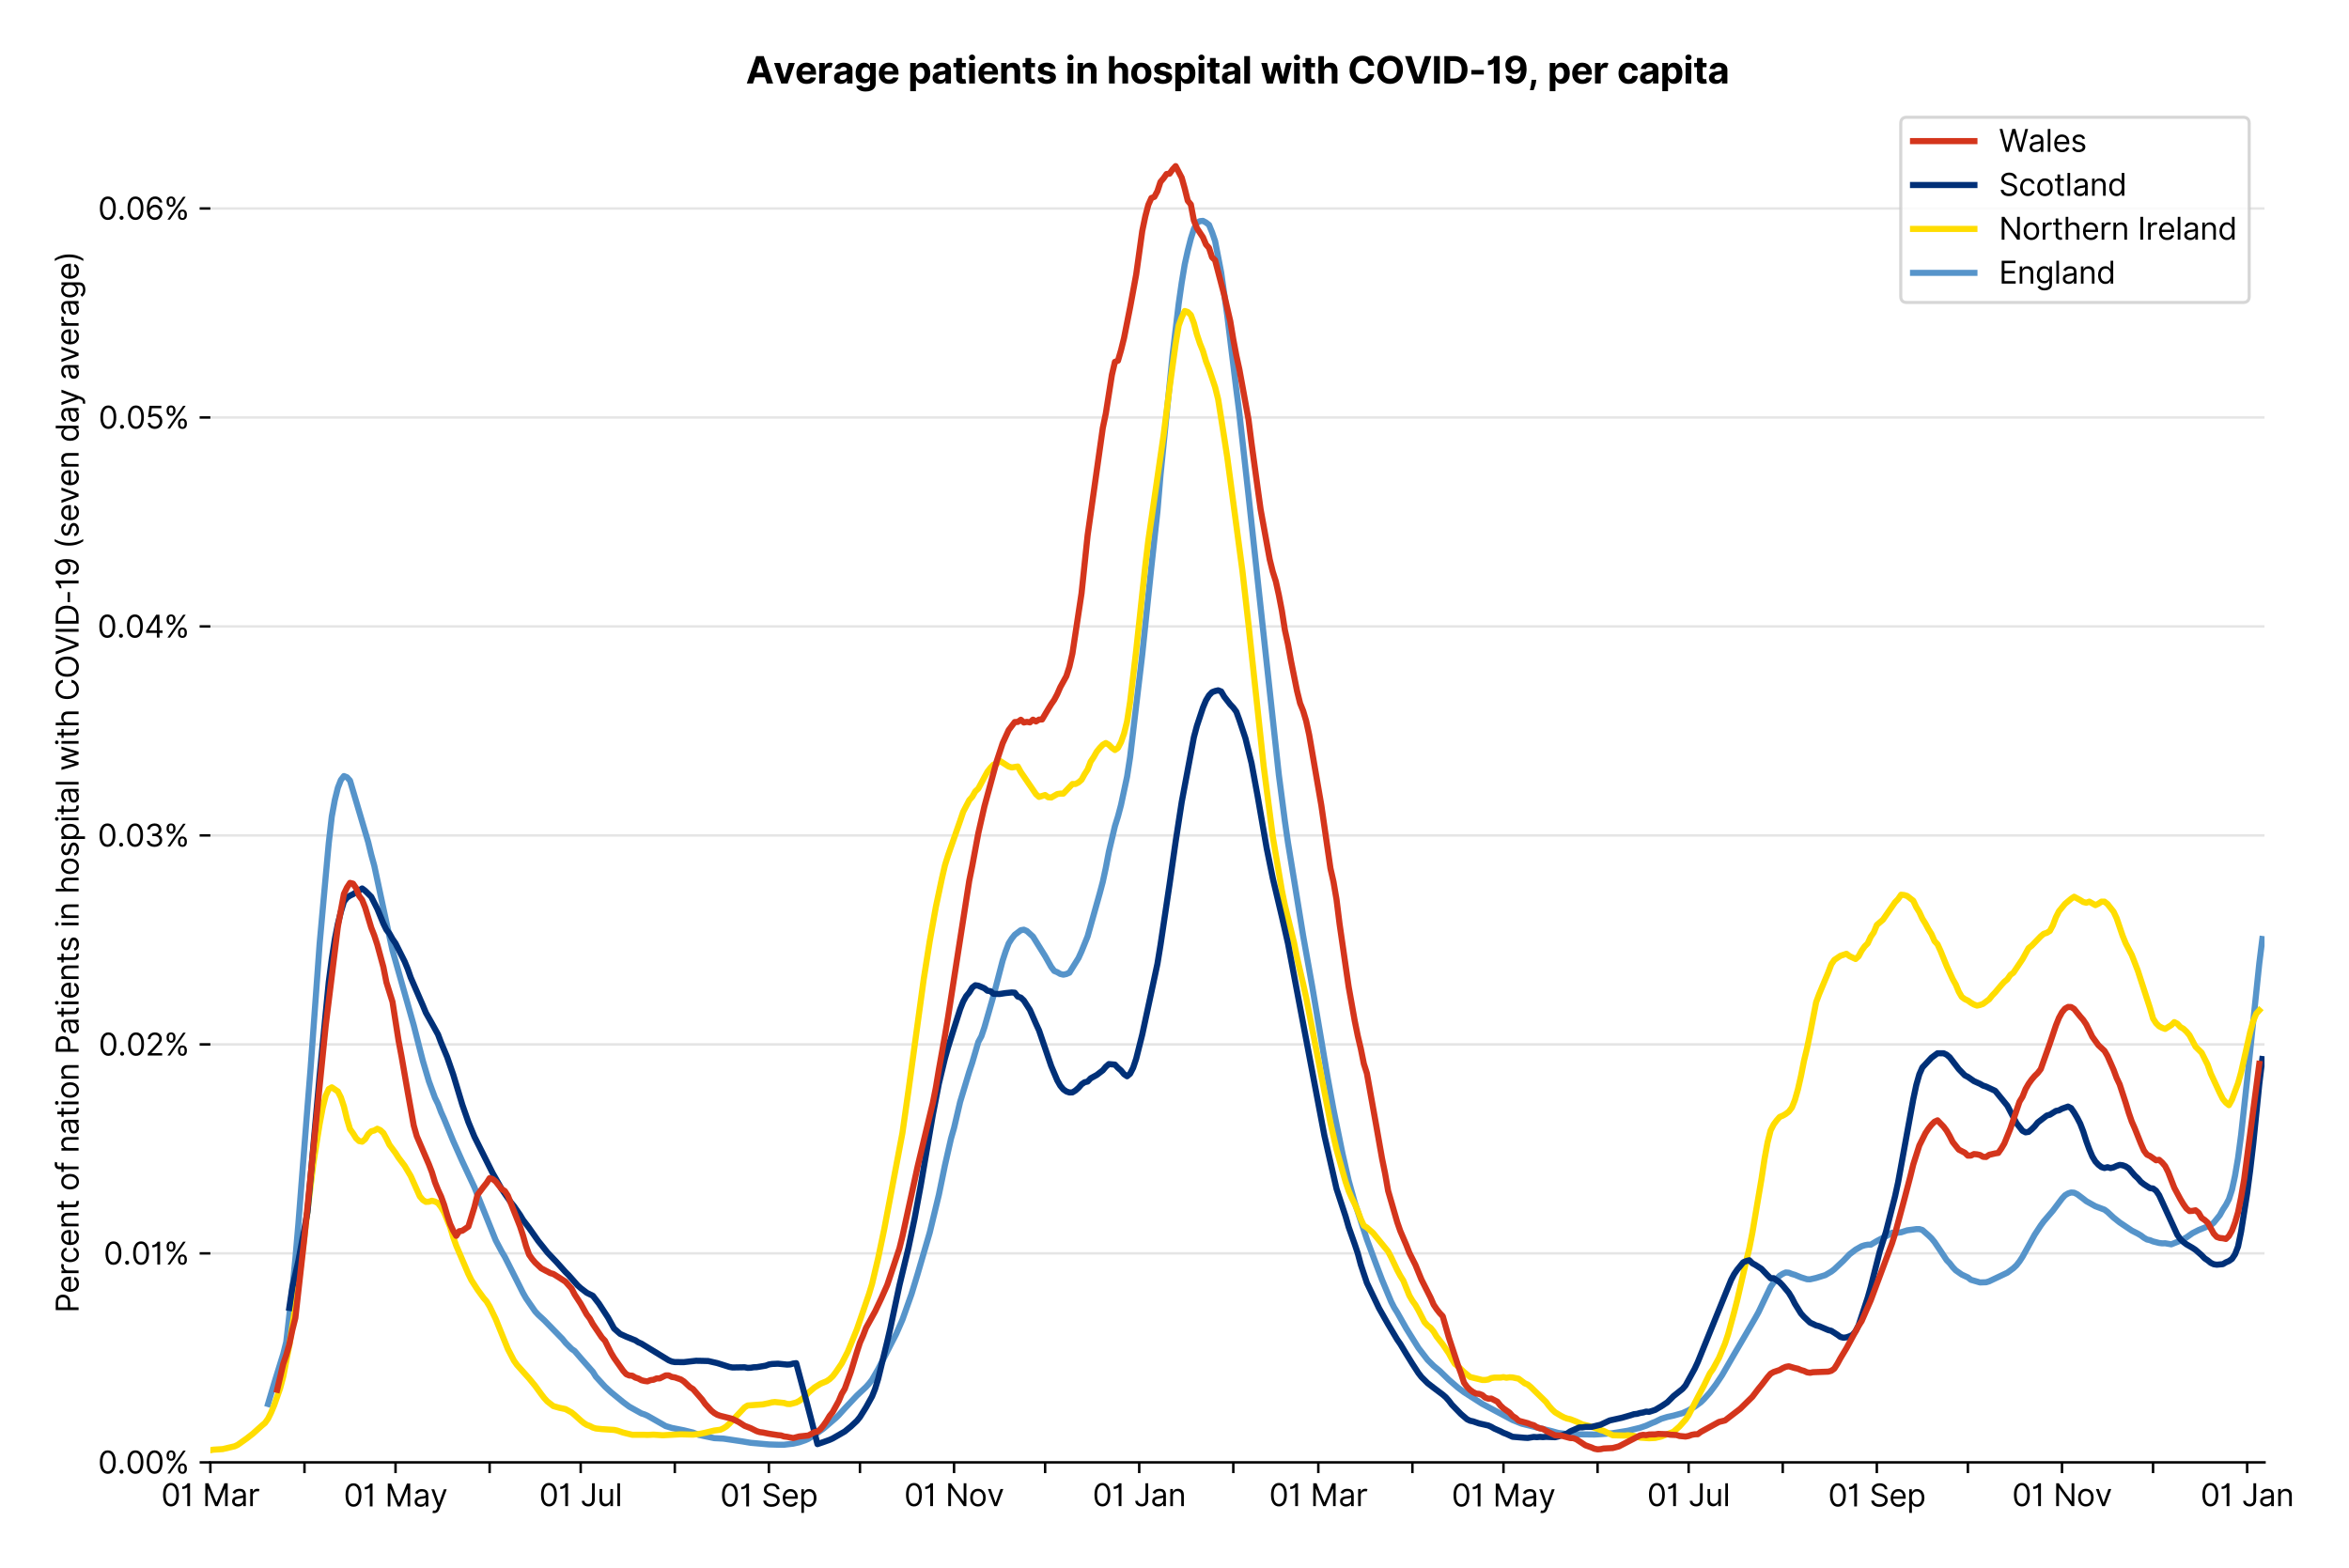 <?xml version="1.0" encoding="utf-8" standalone="no"?>
<!DOCTYPE svg PUBLIC "-//W3C//DTD SVG 1.1//EN"
  "http://www.w3.org/Graphics/SVG/1.1/DTD/svg11.dtd">
<svg xmlns:xlink="http://www.w3.org/1999/xlink" viewBox="0 0 765.712 511.234" xmlns="http://www.w3.org/2000/svg" version="1.1">
 <defs>
  <style type="text/css">*{stroke-linejoin: round; stroke-linecap: butt}</style>
 </defs>
 <g id="figure_1">
  <g id="patch_1">
   <path d="M 0 511.234 
L 765.712 511.234 
L 765.712 0 
L 0 0 
z
" style="fill: #ffffff"/>
  </g>
  <g id="axes_1">
   <g id="patch_2">
    <path d="M 68.575 476.745 
L 738.175 476.745 
L 738.175 33.225 
L 68.575 33.225 
z
" style="fill: #ffffff"/>
   </g>
   <g id="matplotlib.axis_1">
    <g id="xtick_1">
     <g id="line2d_1">
      <defs>
       <path id="m14231fb98f" d="M 0 0 
L 0 3.5 
" style="stroke: #000000; stroke-width: 0.8"/>
      </defs>
      <g>
       <use xlink:href="#m14231fb98f" x="68.575" y="476.745" style="stroke: #000000; stroke-width: 0.8"/>
      </g>
     </g>
     <g id="text_1">
      <!-- 01 Mar -->
      <g transform="translate(52.538 491.018)scale(0.1 -0.1)">
       <defs>
        <path id="Inter-Regular-30" d="M 2000 -64 
Q 1230 -64 806 561 
Q 382 1186 382 2327 
Q 382 3459 809 4088 
Q 1236 4718 2000 4718 
Q 2764 4718 3191 4088 
Q 3618 3459 3618 2327 
Q 3618 1186 3194 561 
Q 2771 -64 2000 -64 
z
M 2000 436 
Q 2509 436 2791 927 
Q 3073 1418 3073 2327 
Q 3073 3234 2789 3730 
Q 2505 4227 2000 4227 
Q 1496 4227 1211 3730 
Q 927 3234 927 2327 
Q 927 1418 1210 927 
Q 1493 436 2000 436 
z
" transform="scale(0.016)"/>
        <path id="Inter-Regular-31" d="M 1973 4655 
L 1973 0 
L 1409 0 
L 1409 3836 
L 1373 3836 
Q 1341 3773 1209 3692 
Q 1077 3611 868 3551 
Q 659 3491 391 3491 
L 391 3964 
Q 661 3964 859 4061 
Q 1057 4159 1190 4291 
Q 1323 4423 1392 4529 
Q 1461 4636 1473 4655 
L 1973 4655 
z
" transform="scale(0.016)"/>
        <path id="Inter-Regular-20" transform="scale(0.016)"/>
        <path id="Inter-Regular-4d" d="M 564 4655 
L 1236 4655 
L 2818 791 
L 2873 791 
L 4455 4655 
L 5127 4655 
L 5127 0 
L 4600 0 
L 4600 3536 
L 4555 3536 
L 3100 0 
L 2591 0 
L 1136 3536 
L 1091 3536 
L 1091 0 
L 564 0 
L 564 4655 
z
" transform="scale(0.016)"/>
        <path id="Inter-Regular-61" d="M 1518 -82 
Q 1186 -82 916 44 
Q 646 170 486 410 
Q 327 650 327 991 
Q 327 1291 445 1478 
Q 564 1666 761 1773 
Q 959 1880 1199 1933 
Q 1439 1986 1682 2018 
Q 2000 2059 2199 2080 
Q 2398 2102 2490 2154 
Q 2582 2207 2582 2336 
L 2582 2355 
Q 2582 2691 2399 2877 
Q 2216 3064 1846 3064 
Q 1461 3064 1243 2895 
Q 1025 2727 936 2536 
L 427 2718 
Q 564 3036 792 3214 
Q 1021 3393 1292 3464 
Q 1564 3536 1827 3536 
Q 1996 3536 2215 3496 
Q 2434 3457 2640 3334 
Q 2846 3211 2982 2963 
Q 3118 2716 3118 2300 
L 3118 0 
L 2582 0 
L 2582 473 
L 2555 473 
Q 2500 359 2373 229 
Q 2246 100 2034 9 
Q 1823 -82 1518 -82 
z
M 1600 400 
Q 1918 400 2137 525 
Q 2357 650 2469 847 
Q 2582 1045 2582 1264 
L 2582 1755 
Q 2548 1714 2433 1681 
Q 2318 1648 2169 1624 
Q 2021 1600 1881 1583 
Q 1741 1566 1655 1555 
Q 1446 1527 1265 1467 
Q 1084 1407 974 1287 
Q 864 1168 864 964 
Q 864 684 1072 542 
Q 1280 400 1600 400 
z
" transform="scale(0.016)"/>
        <path id="Inter-Regular-72" d="M 491 0 
L 491 3491 
L 1009 3491 
L 1009 2964 
L 1046 2964 
Q 1139 3223 1389 3384 
Q 1639 3545 1955 3545 
Q 2100 3545 2209 3511 
Q 2318 3477 2400 3418 
L 2218 2964 
Q 2161 2993 2085 3010 
Q 2009 3027 1909 3027 
Q 1527 3027 1277 2794 
Q 1027 2561 1027 2209 
L 1027 0 
L 491 0 
z
" transform="scale(0.016)"/>
       </defs>
       <use xlink:href="#Inter-Regular-30"/>
       <use xlink:href="#Inter-Regular-31" x="62.5"/>
       <use xlink:href="#Inter-Regular-20" x="106.676"/>
       <use xlink:href="#Inter-Regular-4d" x="134.801"/>
       <use xlink:href="#Inter-Regular-61" x="225.994"/>
       <use xlink:href="#Inter-Regular-72" x="282.386"/>
      </g>
     </g>
    </g>
    <g id="xtick_2">
     <g id="line2d_2">
      <g>
       <use xlink:href="#m14231fb98f" x="99.249" y="476.745" style="stroke: #000000; stroke-width: 0.8"/>
      </g>
     </g>
    </g>
    <g id="xtick_3">
     <g id="line2d_3">
      <g>
       <use xlink:href="#m14231fb98f" x="128.933" y="476.745" style="stroke: #000000; stroke-width: 0.8"/>
      </g>
     </g>
     <g id="text_2">
      <!-- 01 May -->
      <g transform="translate(112.03 491.117)scale(0.1 -0.1)">
       <defs>
        <path id="Inter-Regular-79" d="M 818 -1355 
Q 682 -1355 575 -1333 
Q 468 -1311 427 -1291 
L 564 -818 
Q 857 -893 1053 -814 
Q 1250 -736 1391 -345 
L 1509 -18 
L 218 3491 
L 800 3491 
L 1764 709 
L 1800 709 
L 2764 3491 
L 3346 3491 
L 1846 -564 
Q 1550 -1355 818 -1355 
z
" transform="scale(0.016)"/>
       </defs>
       <use xlink:href="#Inter-Regular-30"/>
       <use xlink:href="#Inter-Regular-31" x="62.5"/>
       <use xlink:href="#Inter-Regular-20" x="106.676"/>
       <use xlink:href="#Inter-Regular-4d" x="134.801"/>
       <use xlink:href="#Inter-Regular-61" x="225.994"/>
       <use xlink:href="#Inter-Regular-79" x="282.386"/>
      </g>
     </g>
    </g>
    <g id="xtick_4">
     <g id="line2d_4">
      <g>
       <use xlink:href="#m14231fb98f" x="159.607" y="476.745" style="stroke: #000000; stroke-width: 0.8"/>
      </g>
     </g>
    </g>
    <g id="xtick_5">
     <g id="line2d_5">
      <g>
       <use xlink:href="#m14231fb98f" x="189.291" y="476.745" style="stroke: #000000; stroke-width: 0.8"/>
      </g>
     </g>
     <g id="text_3">
      <!-- 01 Jul -->
      <g transform="translate(175.747 491.018)scale(0.1 -0.1)">
       <defs>
        <path id="Inter-Regular-4a" d="M 2346 4655 
L 2909 4655 
L 2909 1327 
Q 2909 657 2549 296 
Q 2189 -64 1582 -64 
Q 1200 -64 902 76 
Q 605 216 434 475 
Q 264 734 264 1091 
L 818 1091 
Q 818 795 1034 615 
Q 1250 436 1582 436 
Q 1948 436 2147 664 
Q 2346 893 2346 1327 
L 2346 4655 
z
" transform="scale(0.016)"/>
        <path id="Inter-Regular-75" d="M 2691 1427 
L 2691 3491 
L 3227 3491 
L 3227 0 
L 2691 0 
L 2691 591 
L 2655 591 
Q 2532 325 2273 140 
Q 2014 -45 1618 -45 
Q 1127 -45 809 280 
Q 491 605 491 1273 
L 491 3491 
L 1027 3491 
L 1027 1309 
Q 1027 927 1242 700 
Q 1457 473 1791 473 
Q 1991 473 2199 575 
Q 2407 677 2549 888 
Q 2691 1100 2691 1427 
z
" transform="scale(0.016)"/>
        <path id="Inter-Regular-6c" d="M 1027 4655 
L 1027 0 
L 491 0 
L 491 4655 
L 1027 4655 
z
" transform="scale(0.016)"/>
       </defs>
       <use xlink:href="#Inter-Regular-30"/>
       <use xlink:href="#Inter-Regular-31" x="62.5"/>
       <use xlink:href="#Inter-Regular-20" x="106.676"/>
       <use xlink:href="#Inter-Regular-4a" x="134.801"/>
       <use xlink:href="#Inter-Regular-75" x="189.063"/>
       <use xlink:href="#Inter-Regular-6c" x="247.159"/>
      </g>
     </g>
    </g>
    <g id="xtick_6">
     <g id="line2d_6">
      <g>
       <use xlink:href="#m14231fb98f" x="219.965" y="476.745" style="stroke: #000000; stroke-width: 0.8"/>
      </g>
     </g>
    </g>
    <g id="xtick_7">
     <g id="line2d_7">
      <g>
       <use xlink:href="#m14231fb98f" x="250.639" y="476.745" style="stroke: #000000; stroke-width: 0.8"/>
      </g>
     </g>
     <g id="text_4">
      <!-- 01 Sep -->
      <g transform="translate(234.751 491.117)scale(0.1 -0.1)">
       <defs>
        <path id="Inter-Regular-53" d="M 3109 3491 
Q 3068 3836 2777 4027 
Q 2486 4218 2064 4218 
Q 1600 4218 1318 3999 
Q 1036 3780 1036 3445 
Q 1036 3195 1189 3042 
Q 1343 2889 1553 2803 
Q 1764 2718 1936 2673 
L 2409 2545 
Q 2591 2498 2815 2414 
Q 3039 2330 3244 2185 
Q 3450 2041 3584 1816 
Q 3718 1591 3718 1264 
Q 3718 886 3521 581 
Q 3325 277 2949 97 
Q 2573 -82 2036 -82 
Q 1286 -82 845 272 
Q 405 627 364 1200 
L 946 1200 
Q 968 936 1124 764 
Q 1280 593 1519 510 
Q 1759 427 2036 427 
Q 2359 427 2616 533 
Q 2873 639 3023 828 
Q 3173 1018 3173 1273 
Q 3173 1505 3043 1650 
Q 2914 1795 2702 1886 
Q 2491 1977 2246 2045 
L 1673 2209 
Q 1127 2366 809 2657 
Q 491 2948 491 3418 
Q 491 3809 703 4101 
Q 916 4393 1276 4555 
Q 1636 4718 2082 4718 
Q 2532 4718 2882 4558 
Q 3232 4398 3437 4120 
Q 3643 3843 3655 3491 
L 3109 3491 
z
" transform="scale(0.016)"/>
        <path id="Inter-Regular-65" d="M 1955 -73 
Q 1450 -73 1085 151 
Q 721 375 524 778 
Q 327 1182 327 1718 
Q 327 2255 524 2665 
Q 721 3075 1074 3305 
Q 1427 3536 1900 3536 
Q 2173 3536 2439 3445 
Q 2705 3355 2923 3151 
Q 3141 2948 3270 2614 
Q 3400 2280 3400 1791 
L 3400 1564 
L 866 1564 
Q 884 1005 1183 707 
Q 1482 409 1955 409 
Q 2271 409 2498 545 
Q 2725 682 2827 955 
L 3346 809 
Q 3223 414 2854 170 
Q 2486 -73 1955 -73 
z
M 866 2027 
L 2855 2027 
Q 2855 2470 2595 2762 
Q 2336 3055 1900 3055 
Q 1593 3055 1368 2911 
Q 1143 2768 1013 2533 
Q 884 2298 866 2027 
z
" transform="scale(0.016)"/>
        <path id="Inter-Regular-70" d="M 491 -1309 
L 491 3491 
L 1009 3491 
L 1009 2936 
L 1073 2936 
Q 1132 3027 1237 3169 
Q 1343 3311 1542 3423 
Q 1741 3536 2082 3536 
Q 2523 3536 2859 3315 
Q 3196 3095 3384 2690 
Q 3573 2286 3573 1736 
Q 3573 1182 3384 776 
Q 3196 370 2861 148 
Q 2527 -73 2091 -73 
Q 1755 -73 1552 39 
Q 1350 152 1241 296 
Q 1132 441 1073 536 
L 1027 536 
L 1027 -1309 
L 491 -1309 
z
M 1018 1745 
Q 1018 1152 1276 780 
Q 1534 409 2018 409 
Q 2355 409 2581 587 
Q 2807 766 2921 1069 
Q 3036 1373 3036 1745 
Q 3036 2114 2923 2410 
Q 2811 2707 2585 2881 
Q 2359 3055 2018 3055 
Q 1527 3055 1272 2693 
Q 1018 2332 1018 1745 
z
" transform="scale(0.016)"/>
       </defs>
       <use xlink:href="#Inter-Regular-30"/>
       <use xlink:href="#Inter-Regular-31" x="62.5"/>
       <use xlink:href="#Inter-Regular-20" x="106.676"/>
       <use xlink:href="#Inter-Regular-53" x="134.801"/>
       <use xlink:href="#Inter-Regular-65" x="198.58"/>
       <use xlink:href="#Inter-Regular-70" x="256.818"/>
      </g>
     </g>
    </g>
    <g id="xtick_8">
     <g id="line2d_8">
      <g>
       <use xlink:href="#m14231fb98f" x="280.323" y="476.745" style="stroke: #000000; stroke-width: 0.8"/>
      </g>
     </g>
    </g>
    <g id="xtick_9">
     <g id="line2d_9">
      <g>
       <use xlink:href="#m14231fb98f" x="310.997" y="476.745" style="stroke: #000000; stroke-width: 0.8"/>
      </g>
     </g>
     <g id="text_5">
      <!-- 01 Nov -->
      <g transform="translate(294.725 491.018)scale(0.1 -0.1)">
       <defs>
        <path id="Inter-Regular-4e" d="M 4255 4655 
L 4255 0 
L 3709 0 
L 1173 3655 
L 1127 3655 
L 1127 0 
L 564 0 
L 564 4655 
L 1109 4655 
L 3655 991 
L 3700 991 
L 3700 4655 
L 4255 4655 
z
" transform="scale(0.016)"/>
        <path id="Inter-Regular-6f" d="M 1909 -73 
Q 1436 -73 1080 152 
Q 725 377 526 781 
Q 327 1186 327 1727 
Q 327 2273 526 2679 
Q 725 3086 1080 3311 
Q 1436 3536 1909 3536 
Q 2382 3536 2737 3311 
Q 3093 3086 3292 2679 
Q 3491 2273 3491 1727 
Q 3491 1186 3292 781 
Q 3093 377 2737 152 
Q 2382 -73 1909 -73 
z
M 1909 409 
Q 2268 409 2500 593 
Q 2732 777 2843 1077 
Q 2955 1377 2955 1727 
Q 2955 2077 2843 2379 
Q 2732 2682 2500 2868 
Q 2268 3055 1909 3055 
Q 1550 3055 1318 2868 
Q 1086 2682 975 2379 
Q 864 2077 864 1727 
Q 864 1377 975 1077 
Q 1086 777 1318 593 
Q 1550 409 1909 409 
z
" transform="scale(0.016)"/>
        <path id="Inter-Regular-76" d="M 3346 3491 
L 2055 0 
L 1509 0 
L 218 3491 
L 800 3491 
L 1764 709 
L 1800 709 
L 2764 3491 
L 3346 3491 
z
" transform="scale(0.016)"/>
       </defs>
       <use xlink:href="#Inter-Regular-30"/>
       <use xlink:href="#Inter-Regular-31" x="62.5"/>
       <use xlink:href="#Inter-Regular-20" x="106.676"/>
       <use xlink:href="#Inter-Regular-4e" x="134.801"/>
       <use xlink:href="#Inter-Regular-6f" x="210.085"/>
       <use xlink:href="#Inter-Regular-76" x="269.744"/>
      </g>
     </g>
    </g>
    <g id="xtick_10">
     <g id="line2d_10">
      <g>
       <use xlink:href="#m14231fb98f" x="340.681" y="476.745" style="stroke: #000000; stroke-width: 0.8"/>
      </g>
     </g>
    </g>
    <g id="xtick_11">
     <g id="line2d_11">
      <g>
       <use xlink:href="#m14231fb98f" x="371.355" y="476.745" style="stroke: #000000; stroke-width: 0.8"/>
      </g>
     </g>
     <g id="text_6">
      <!-- 01 Jan -->
      <g transform="translate(356.155 491.018)scale(0.1 -0.1)">
       <defs>
        <path id="Inter-Regular-6e" d="M 1027 2100 
L 1027 0 
L 491 0 
L 491 3491 
L 1009 3491 
L 1009 2945 
L 1055 2945 
Q 1177 3211 1427 3373 
Q 1677 3536 2073 3536 
Q 2602 3536 2928 3211 
Q 3255 2886 3255 2218 
L 3255 0 
L 2718 0 
L 2718 2182 
Q 2718 2593 2504 2824 
Q 2291 3055 1918 3055 
Q 1534 3055 1280 2806 
Q 1027 2557 1027 2100 
z
" transform="scale(0.016)"/>
       </defs>
       <use xlink:href="#Inter-Regular-30"/>
       <use xlink:href="#Inter-Regular-31" x="62.5"/>
       <use xlink:href="#Inter-Regular-20" x="106.676"/>
       <use xlink:href="#Inter-Regular-4a" x="134.801"/>
       <use xlink:href="#Inter-Regular-61" x="189.063"/>
       <use xlink:href="#Inter-Regular-6e" x="245.455"/>
      </g>
     </g>
    </g>
    <g id="xtick_12">
     <g id="line2d_12">
      <g>
       <use xlink:href="#m14231fb98f" x="402.028" y="476.745" style="stroke: #000000; stroke-width: 0.8"/>
      </g>
     </g>
    </g>
    <g id="xtick_13">
     <g id="line2d_13">
      <g>
       <use xlink:href="#m14231fb98f" x="429.734" y="476.745" style="stroke: #000000; stroke-width: 0.8"/>
      </g>
     </g>
     <g id="text_7">
      <!-- 01 Mar -->
      <g transform="translate(413.697 491.018)scale(0.1 -0.1)">
       <use xlink:href="#Inter-Regular-30"/>
       <use xlink:href="#Inter-Regular-31" x="62.5"/>
       <use xlink:href="#Inter-Regular-20" x="106.676"/>
       <use xlink:href="#Inter-Regular-4d" x="134.801"/>
       <use xlink:href="#Inter-Regular-61" x="225.994"/>
       <use xlink:href="#Inter-Regular-72" x="282.386"/>
      </g>
     </g>
    </g>
    <g id="xtick_14">
     <g id="line2d_14">
      <g>
       <use xlink:href="#m14231fb98f" x="460.407" y="476.745" style="stroke: #000000; stroke-width: 0.8"/>
      </g>
     </g>
    </g>
    <g id="xtick_15">
     <g id="line2d_15">
      <g>
       <use xlink:href="#m14231fb98f" x="490.092" y="476.745" style="stroke: #000000; stroke-width: 0.8"/>
      </g>
     </g>
     <g id="text_8">
      <!-- 01 May -->
      <g transform="translate(473.189 491.117)scale(0.1 -0.1)">
       <use xlink:href="#Inter-Regular-30"/>
       <use xlink:href="#Inter-Regular-31" x="62.5"/>
       <use xlink:href="#Inter-Regular-20" x="106.676"/>
       <use xlink:href="#Inter-Regular-4d" x="134.801"/>
       <use xlink:href="#Inter-Regular-61" x="225.994"/>
       <use xlink:href="#Inter-Regular-79" x="282.386"/>
      </g>
     </g>
    </g>
    <g id="xtick_16">
     <g id="line2d_16">
      <g>
       <use xlink:href="#m14231fb98f" x="520.765" y="476.745" style="stroke: #000000; stroke-width: 0.8"/>
      </g>
     </g>
    </g>
    <g id="xtick_17">
     <g id="line2d_17">
      <g>
       <use xlink:href="#m14231fb98f" x="550.45" y="476.745" style="stroke: #000000; stroke-width: 0.8"/>
      </g>
     </g>
     <g id="text_9">
      <!-- 01 Jul -->
      <g transform="translate(536.906 491.018)scale(0.1 -0.1)">
       <use xlink:href="#Inter-Regular-30"/>
       <use xlink:href="#Inter-Regular-31" x="62.5"/>
       <use xlink:href="#Inter-Regular-20" x="106.676"/>
       <use xlink:href="#Inter-Regular-4a" x="134.801"/>
       <use xlink:href="#Inter-Regular-75" x="189.063"/>
       <use xlink:href="#Inter-Regular-6c" x="247.159"/>
      </g>
     </g>
    </g>
    <g id="xtick_18">
     <g id="line2d_18">
      <g>
       <use xlink:href="#m14231fb98f" x="581.123" y="476.745" style="stroke: #000000; stroke-width: 0.8"/>
      </g>
     </g>
    </g>
    <g id="xtick_19">
     <g id="line2d_19">
      <g>
       <use xlink:href="#m14231fb98f" x="611.797" y="476.745" style="stroke: #000000; stroke-width: 0.8"/>
      </g>
     </g>
     <g id="text_10">
      <!-- 01 Sep -->
      <g transform="translate(595.91 491.117)scale(0.1 -0.1)">
       <use xlink:href="#Inter-Regular-30"/>
       <use xlink:href="#Inter-Regular-31" x="62.5"/>
       <use xlink:href="#Inter-Regular-20" x="106.676"/>
       <use xlink:href="#Inter-Regular-53" x="134.801"/>
       <use xlink:href="#Inter-Regular-65" x="198.58"/>
       <use xlink:href="#Inter-Regular-70" x="256.818"/>
      </g>
     </g>
    </g>
    <g id="xtick_20">
     <g id="line2d_20">
      <g>
       <use xlink:href="#m14231fb98f" x="641.481" y="476.745" style="stroke: #000000; stroke-width: 0.8"/>
      </g>
     </g>
    </g>
    <g id="xtick_21">
     <g id="line2d_21">
      <g>
       <use xlink:href="#m14231fb98f" x="672.155" y="476.745" style="stroke: #000000; stroke-width: 0.8"/>
      </g>
     </g>
     <g id="text_11">
      <!-- 01 Nov -->
      <g transform="translate(655.884 491.018)scale(0.1 -0.1)">
       <use xlink:href="#Inter-Regular-30"/>
       <use xlink:href="#Inter-Regular-31" x="62.5"/>
       <use xlink:href="#Inter-Regular-20" x="106.676"/>
       <use xlink:href="#Inter-Regular-4e" x="134.801"/>
       <use xlink:href="#Inter-Regular-6f" x="210.085"/>
       <use xlink:href="#Inter-Regular-76" x="269.744"/>
      </g>
     </g>
    </g>
    <g id="xtick_22">
     <g id="line2d_22">
      <g>
       <use xlink:href="#m14231fb98f" x="701.839" y="476.745" style="stroke: #000000; stroke-width: 0.8"/>
      </g>
     </g>
    </g>
    <g id="xtick_23">
     <g id="line2d_23">
      <g>
       <use xlink:href="#m14231fb98f" x="732.513" y="476.745" style="stroke: #000000; stroke-width: 0.8"/>
      </g>
     </g>
     <g id="text_12">
      <!-- 01 Jan -->
      <g transform="translate(717.314 491.018)scale(0.1 -0.1)">
       <use xlink:href="#Inter-Regular-30"/>
       <use xlink:href="#Inter-Regular-31" x="62.5"/>
       <use xlink:href="#Inter-Regular-20" x="106.676"/>
       <use xlink:href="#Inter-Regular-4a" x="134.801"/>
       <use xlink:href="#Inter-Regular-61" x="189.063"/>
       <use xlink:href="#Inter-Regular-6e" x="245.455"/>
      </g>
     </g>
    </g>
   </g>
   <g id="matplotlib.axis_2">
    <g id="ytick_1">
     <g id="line2d_24">
      <path d="M 68.575 476.745 
L 738.175 476.745 
" clip-path="url(#p76f27acda4)" style="fill: none; stroke: #e5e5e5; stroke-width: 0.8; stroke-linecap: square"/>
     </g>
     <g id="line2d_25">
      <defs>
       <path id="mde11e9c763" d="M 0 0 
L -3.5 0 
" style="stroke: #000000; stroke-width: 0.8"/>
      </defs>
      <g>
       <use xlink:href="#mde11e9c763" x="68.575" y="476.745" style="stroke: #000000; stroke-width: 0.8"/>
      </g>
     </g>
     <g id="text_13">
      <!-- 0.00% -->
      <g transform="translate(31.944 480.382)scale(0.1 -0.1)">
       <defs>
        <path id="Inter-Regular-2e" d="M 882 -36 
Q 714 -36 593 84 
Q 473 205 473 373 
Q 473 541 593 661 
Q 714 782 882 782 
Q 1050 782 1170 661 
Q 1291 541 1291 373 
Q 1291 205 1170 84 
Q 1050 -36 882 -36 
z
" transform="scale(0.016)"/>
        <path id="Inter-Regular-25" d="M 2855 873 
L 2855 1118 
Q 2855 1373 2960 1585 
Q 3066 1798 3269 1926 
Q 3473 2055 3764 2055 
Q 4059 2055 4259 1926 
Q 4459 1798 4561 1585 
Q 4664 1373 4664 1118 
L 4664 873 
Q 4664 618 4560 405 
Q 4457 193 4256 64 
Q 4055 -64 3764 -64 
Q 3468 -64 3266 64 
Q 3064 193 2959 405 
Q 2855 618 2855 873 
z
M 536 3536 
L 536 3782 
Q 536 4036 642 4248 
Q 748 4461 951 4589 
Q 1155 4718 1446 4718 
Q 1741 4718 1941 4589 
Q 2141 4461 2243 4248 
Q 2346 4036 2346 3782 
L 2346 3536 
Q 2346 3282 2242 3069 
Q 2139 2857 1937 2728 
Q 1736 2600 1446 2600 
Q 1150 2600 948 2728 
Q 746 2857 641 3069 
Q 536 3282 536 3536 
z
M 709 0 
L 3909 4655 
L 4427 4655 
L 1227 0 
L 709 0 
z
M 3318 1118 
L 3318 873 
Q 3318 661 3418 494 
Q 3518 327 3764 327 
Q 4002 327 4101 494 
Q 4200 661 4200 873 
L 4200 1118 
Q 4200 1330 4104 1497 
Q 4009 1664 3764 1664 
Q 3525 1664 3421 1497 
Q 3318 1330 3318 1118 
z
M 1000 3782 
L 1000 3536 
Q 1000 3325 1100 3158 
Q 1200 2991 1446 2991 
Q 1684 2991 1783 3158 
Q 1882 3325 1882 3536 
L 1882 3782 
Q 1882 3993 1786 4160 
Q 1691 4327 1446 4327 
Q 1207 4327 1103 4160 
Q 1000 3993 1000 3782 
z
" transform="scale(0.016)"/>
       </defs>
       <use xlink:href="#Inter-Regular-30"/>
       <use xlink:href="#Inter-Regular-2e" x="62.5"/>
       <use xlink:href="#Inter-Regular-30" x="90.057"/>
       <use xlink:href="#Inter-Regular-30" x="152.557"/>
       <use xlink:href="#Inter-Regular-25" x="215.057"/>
      </g>
     </g>
    </g>
    <g id="ytick_2">
     <g id="line2d_26">
      <path d="M 68.575 408.615 
L 738.175 408.615 
" clip-path="url(#p76f27acda4)" style="fill: none; stroke: #e5e5e5; stroke-width: 0.8; stroke-linecap: square"/>
     </g>
     <g id="line2d_27">
      <g>
       <use xlink:href="#mde11e9c763" x="68.575" y="408.615" style="stroke: #000000; stroke-width: 0.8"/>
      </g>
     </g>
     <g id="text_14">
      <!-- 0.01% -->
      <g transform="translate(33.777 412.252)scale(0.1 -0.1)">
       <use xlink:href="#Inter-Regular-30"/>
       <use xlink:href="#Inter-Regular-2e" x="62.5"/>
       <use xlink:href="#Inter-Regular-30" x="90.057"/>
       <use xlink:href="#Inter-Regular-31" x="152.557"/>
       <use xlink:href="#Inter-Regular-25" x="196.733"/>
      </g>
     </g>
    </g>
    <g id="ytick_3">
     <g id="line2d_28">
      <path d="M 68.575 340.486 
L 738.175 340.486 
" clip-path="url(#p76f27acda4)" style="fill: none; stroke: #e5e5e5; stroke-width: 0.8; stroke-linecap: square"/>
     </g>
     <g id="line2d_29">
      <g>
       <use xlink:href="#mde11e9c763" x="68.575" y="340.486" style="stroke: #000000; stroke-width: 0.8"/>
      </g>
     </g>
     <g id="text_15">
      <!-- 0.02% -->
      <g transform="translate(32.142 344.122)scale(0.1 -0.1)">
       <defs>
        <path id="Inter-Regular-32" d="M 482 0 
L 482 409 
L 2018 2091 
Q 2289 2386 2464 2605 
Q 2639 2825 2724 3019 
Q 2809 3214 2809 3427 
Q 2809 3795 2553 4011 
Q 2298 4227 1918 4227 
Q 1514 4227 1275 3985 
Q 1036 3743 1036 3345 
L 500 3345 
Q 500 3755 688 4064 
Q 877 4373 1203 4545 
Q 1530 4718 1936 4718 
Q 2346 4718 2661 4545 
Q 2977 4373 3156 4079 
Q 3336 3786 3336 3427 
Q 3336 3170 3244 2926 
Q 3152 2682 2926 2383 
Q 2700 2084 2300 1655 
L 1255 536 
L 1255 500 
L 3418 500 
L 3418 0 
L 482 0 
z
" transform="scale(0.016)"/>
       </defs>
       <use xlink:href="#Inter-Regular-30"/>
       <use xlink:href="#Inter-Regular-2e" x="62.5"/>
       <use xlink:href="#Inter-Regular-30" x="90.057"/>
       <use xlink:href="#Inter-Regular-32" x="152.557"/>
       <use xlink:href="#Inter-Regular-25" x="213.068"/>
      </g>
     </g>
    </g>
    <g id="ytick_4">
     <g id="line2d_30">
      <path d="M 68.575 272.356 
L 738.175 272.356 
" clip-path="url(#p76f27acda4)" style="fill: none; stroke: #e5e5e5; stroke-width: 0.8; stroke-linecap: square"/>
     </g>
     <g id="line2d_31">
      <g>
       <use xlink:href="#mde11e9c763" x="68.575" y="272.356" style="stroke: #000000; stroke-width: 0.8"/>
      </g>
     </g>
     <g id="text_16">
      <!-- 0.03% -->
      <g transform="translate(31.83 275.993)scale(0.1 -0.1)">
       <defs>
        <path id="Inter-Regular-33" d="M 2055 -64 
Q 1605 -64 1253 90 
Q 902 245 696 521 
Q 491 798 473 1164 
L 1046 1164 
Q 1071 827 1356 631 
Q 1641 436 2046 436 
Q 2493 436 2783 664 
Q 3073 893 3073 1264 
Q 3073 1650 2787 1893 
Q 2502 2136 1973 2136 
L 1600 2136 
L 1600 2636 
L 1973 2636 
Q 2386 2636 2647 2856 
Q 2909 3077 2909 3445 
Q 2909 3798 2679 4012 
Q 2450 4227 2064 4227 
Q 1823 4227 1610 4139 
Q 1398 4052 1264 3887 
Q 1130 3723 1118 3491 
L 573 3491 
Q 586 3857 793 4133 
Q 1000 4409 1335 4563 
Q 1671 4718 2073 4718 
Q 2505 4718 2814 4544 
Q 3123 4370 3289 4086 
Q 3455 3802 3455 3473 
Q 3455 3080 3249 2802 
Q 3043 2525 2691 2418 
L 2691 2382 
Q 3132 2309 3379 2008 
Q 3627 1707 3627 1264 
Q 3627 884 3421 583 
Q 3216 282 2861 109 
Q 2507 -64 2055 -64 
z
" transform="scale(0.016)"/>
       </defs>
       <use xlink:href="#Inter-Regular-30"/>
       <use xlink:href="#Inter-Regular-2e" x="62.5"/>
       <use xlink:href="#Inter-Regular-30" x="90.057"/>
       <use xlink:href="#Inter-Regular-33" x="152.557"/>
       <use xlink:href="#Inter-Regular-25" x="216.193"/>
      </g>
     </g>
    </g>
    <g id="ytick_5">
     <g id="line2d_32">
      <path d="M 68.575 204.226 
L 738.175 204.226 
" clip-path="url(#p76f27acda4)" style="fill: none; stroke: #e5e5e5; stroke-width: 0.8; stroke-linecap: square"/>
     </g>
     <g id="line2d_33">
      <g>
       <use xlink:href="#mde11e9c763" x="68.575" y="204.226" style="stroke: #000000; stroke-width: 0.8"/>
      </g>
     </g>
     <g id="text_17">
      <!-- 0.04% -->
      <g transform="translate(31.773 207.863)scale(0.1 -0.1)">
       <defs>
        <path id="Inter-Regular-34" d="M 373 955 
L 373 1418 
L 2418 4655 
L 3100 4655 
L 3100 1455 
L 3736 1455 
L 3736 955 
L 3100 955 
L 3100 0 
L 2564 0 
L 2564 955 
L 373 955 
z
M 2564 1455 
L 2564 3936 
L 2527 3936 
L 982 1491 
L 982 1455 
L 2564 1455 
z
" transform="scale(0.016)"/>
       </defs>
       <use xlink:href="#Inter-Regular-30"/>
       <use xlink:href="#Inter-Regular-2e" x="62.5"/>
       <use xlink:href="#Inter-Regular-30" x="90.057"/>
       <use xlink:href="#Inter-Regular-34" x="152.557"/>
       <use xlink:href="#Inter-Regular-25" x="216.761"/>
      </g>
     </g>
    </g>
    <g id="ytick_6">
     <g id="line2d_34">
      <path d="M 68.575 136.097 
L 738.175 136.097 
" clip-path="url(#p76f27acda4)" style="fill: none; stroke: #e5e5e5; stroke-width: 0.8; stroke-linecap: square"/>
     </g>
     <g id="line2d_35">
      <g>
       <use xlink:href="#mde11e9c763" x="68.575" y="136.097" style="stroke: #000000; stroke-width: 0.8"/>
      </g>
     </g>
     <g id="text_18">
      <!-- 0.05% -->
      <g transform="translate(32.114 139.733)scale(0.1 -0.1)">
       <defs>
        <path id="Inter-Regular-35" d="M 1936 -64 
Q 1536 -64 1216 95 
Q 896 255 702 532 
Q 509 809 491 1164 
L 1036 1164 
Q 1068 848 1324 642 
Q 1580 436 1936 436 
Q 2223 436 2447 570 
Q 2671 705 2799 940 
Q 2927 1175 2927 1473 
Q 2927 1777 2794 2017 
Q 2661 2257 2429 2395 
Q 2198 2534 1900 2536 
Q 1686 2539 1461 2472 
Q 1236 2405 1091 2300 
L 564 2364 
L 846 4655 
L 3264 4655 
L 3264 4155 
L 1318 4155 
L 1155 2782 
L 1182 2782 
Q 1325 2895 1541 2970 
Q 1757 3045 1991 3045 
Q 2418 3045 2753 2842 
Q 3089 2639 3281 2286 
Q 3473 1934 3473 1482 
Q 3473 1036 3274 687 
Q 3075 339 2727 137 
Q 2380 -64 1936 -64 
z
" transform="scale(0.016)"/>
       </defs>
       <use xlink:href="#Inter-Regular-30"/>
       <use xlink:href="#Inter-Regular-2e" x="62.5"/>
       <use xlink:href="#Inter-Regular-30" x="90.057"/>
       <use xlink:href="#Inter-Regular-35" x="152.557"/>
       <use xlink:href="#Inter-Regular-25" x="213.352"/>
      </g>
     </g>
    </g>
    <g id="ytick_7">
     <g id="line2d_36">
      <path d="M 68.575 67.967 
L 738.175 67.967 
" clip-path="url(#p76f27acda4)" style="fill: none; stroke: #e5e5e5; stroke-width: 0.8; stroke-linecap: square"/>
     </g>
     <g id="line2d_37">
      <g>
       <use xlink:href="#mde11e9c763" x="68.575" y="67.967" style="stroke: #000000; stroke-width: 0.8"/>
      </g>
     </g>
     <g id="text_19">
      <!-- 0.06% -->
      <g transform="translate(31.958 71.604)scale(0.1 -0.1)">
       <defs>
        <path id="Inter-Regular-36" d="M 2027 -64 
Q 1741 -59 1454 45 
Q 1168 150 932 399 
Q 696 648 552 1074 
Q 409 1500 409 2145 
Q 409 3386 861 4056 
Q 1314 4727 2100 4727 
Q 2686 4727 3073 4384 
Q 3461 4041 3546 3491 
L 2991 3491 
Q 2914 3811 2691 4019 
Q 2468 4227 2100 4227 
Q 1559 4227 1249 3755 
Q 939 3284 936 2427 
L 973 2427 
Q 1164 2716 1461 2880 
Q 1759 3045 2118 3045 
Q 2518 3045 2850 2846 
Q 3182 2648 3382 2299 
Q 3582 1950 3582 1500 
Q 3582 1068 3389 710 
Q 3196 352 2847 142 
Q 2498 -68 2027 -64 
z
M 2027 436 
Q 2314 436 2542 579 
Q 2771 723 2903 964 
Q 3036 1205 3036 1500 
Q 3036 1789 2908 2026 
Q 2780 2264 2556 2404 
Q 2332 2545 2046 2545 
Q 1757 2545 1525 2397 
Q 1293 2250 1157 2010 
Q 1021 1770 1018 1491 
Q 1018 1214 1149 973 
Q 1280 732 1508 584 
Q 1736 436 2027 436 
z
" transform="scale(0.016)"/>
       </defs>
       <use xlink:href="#Inter-Regular-30"/>
       <use xlink:href="#Inter-Regular-2e" x="62.5"/>
       <use xlink:href="#Inter-Regular-30" x="90.057"/>
       <use xlink:href="#Inter-Regular-36" x="152.557"/>
       <use xlink:href="#Inter-Regular-25" x="214.915"/>
      </g>
     </g>
    </g>
    <g id="text_20">
     <!-- Percent of nation Patients in hospital with COVID-19 (seven day average) -->
     <g transform="translate(25.614 428.013)rotate(-90)scale(0.1 -0.1)">
      <defs>
       <path id="Inter-Regular-50" d="M 564 0 
L 564 4655 
L 2136 4655 
Q 2684 4655 3033 4458 
Q 3382 4261 3550 3927 
Q 3718 3593 3718 3182 
Q 3718 2770 3551 2434 
Q 3384 2098 3036 1899 
Q 2689 1700 2146 1700 
L 1127 1700 
L 1127 0 
L 564 0 
z
M 1127 2200 
L 2127 2200 
Q 2689 2200 2926 2482 
Q 3164 2764 3164 3182 
Q 3164 3602 2925 3878 
Q 2686 4155 2118 4155 
L 1127 4155 
L 1127 2200 
z
" transform="scale(0.016)"/>
       <path id="Inter-Regular-63" d="M 1909 -73 
Q 1418 -73 1063 159 
Q 709 391 518 798 
Q 327 1205 327 1727 
Q 327 2259 524 2667 
Q 721 3075 1074 3305 
Q 1427 3536 1900 3536 
Q 2268 3536 2563 3400 
Q 2859 3264 3047 3018 
Q 3236 2773 3282 2445 
L 2746 2445 
Q 2684 2684 2474 2869 
Q 2264 3055 1909 3055 
Q 1439 3055 1151 2697 
Q 864 2339 864 1745 
Q 864 1139 1148 774 
Q 1432 409 1909 409 
Q 2223 409 2447 570 
Q 2671 732 2746 1018 
L 3282 1018 
Q 3236 709 3058 462 
Q 2880 216 2588 71 
Q 2296 -73 1909 -73 
z
" transform="scale(0.016)"/>
       <path id="Inter-Regular-74" d="M 2009 3491 
L 2009 3036 
L 1264 3036 
L 1264 1000 
Q 1264 773 1331 660 
Q 1398 548 1503 510 
Q 1609 473 1727 473 
Q 1816 473 1873 483 
Q 1930 493 1964 500 
L 2073 18 
Q 2018 -2 1920 -23 
Q 1823 -45 1673 -45 
Q 1446 -45 1228 52 
Q 1011 150 869 350 
Q 727 550 727 855 
L 727 3036 
L 200 3036 
L 200 3491 
L 727 3491 
L 727 4327 
L 1264 4327 
L 1264 3491 
L 2009 3491 
z
" transform="scale(0.016)"/>
       <path id="Inter-Regular-66" d="M 2046 3491 
L 2046 3036 
L 1264 3036 
L 1264 0 
L 727 0 
L 727 3036 
L 164 3036 
L 164 3491 
L 727 3491 
L 727 3973 
Q 727 4273 868 4473 
Q 1009 4673 1234 4773 
Q 1459 4873 1709 4873 
Q 1907 4873 2032 4841 
Q 2157 4809 2218 4782 
L 2064 4318 
Q 2023 4332 1951 4352 
Q 1880 4373 1764 4373 
Q 1498 4373 1381 4239 
Q 1264 4105 1264 3845 
L 1264 3491 
L 2046 3491 
z
" transform="scale(0.016)"/>
       <path id="Inter-Regular-69" d="M 491 0 
L 491 3491 
L 1027 3491 
L 1027 0 
L 491 0 
z
M 764 4073 
Q 607 4073 494 4179 
Q 382 4286 382 4436 
Q 382 4586 494 4693 
Q 607 4800 764 4800 
Q 921 4800 1033 4693 
Q 1146 4586 1146 4436 
Q 1146 4286 1033 4179 
Q 921 4073 764 4073 
z
" transform="scale(0.016)"/>
       <path id="Inter-Regular-73" d="M 2964 2709 
L 2482 2573 
Q 2411 2755 2245 2914 
Q 2080 3073 1727 3073 
Q 1407 3073 1194 2926 
Q 982 2780 982 2555 
Q 982 2355 1127 2239 
Q 1273 2123 1582 2045 
L 2100 1918 
Q 3027 1691 3027 973 
Q 3027 673 2855 436 
Q 2684 200 2377 63 
Q 2071 -73 1664 -73 
Q 1130 -73 780 159 
Q 430 391 336 836 
L 846 964 
Q 989 400 1655 400 
Q 2030 400 2251 560 
Q 2473 720 2473 945 
Q 2473 1316 1955 1436 
L 1373 1573 
Q 893 1686 669 1926 
Q 446 2166 446 2527 
Q 446 2823 613 3050 
Q 780 3277 1069 3406 
Q 1359 3536 1727 3536 
Q 2246 3536 2542 3309 
Q 2839 3082 2964 2709 
z
" transform="scale(0.016)"/>
       <path id="Inter-Regular-68" d="M 1027 2100 
L 1027 0 
L 491 0 
L 491 4655 
L 1027 4655 
L 1027 2945 
L 1073 2945 
Q 1196 3216 1442 3376 
Q 1689 3536 2100 3536 
Q 2636 3536 2963 3213 
Q 3291 2891 3291 2218 
L 3291 0 
L 2755 0 
L 2755 2182 
Q 2755 2598 2540 2826 
Q 2325 3055 1946 3055 
Q 1548 3055 1287 2806 
Q 1027 2557 1027 2100 
z
" transform="scale(0.016)"/>
       <path id="Inter-Regular-77" d="M 1282 0 
L 218 3491 
L 782 3491 
L 1536 818 
L 1573 818 
L 2318 3491 
L 2891 3491 
L 3627 827 
L 3664 827 
L 4418 3491 
L 4982 3491 
L 3918 0 
L 3391 0 
L 2627 2682 
L 2573 2682 
L 1809 0 
L 1282 0 
z
" transform="scale(0.016)"/>
       <path id="Inter-Regular-43" d="M 4309 3200 
L 3746 3200 
Q 3677 3523 3484 3743 
Q 3291 3964 3018 4077 
Q 2746 4191 2436 4191 
Q 2014 4191 1672 3977 
Q 1330 3764 1128 3348 
Q 927 2932 927 2327 
Q 927 1723 1128 1307 
Q 1330 891 1672 677 
Q 2014 464 2436 464 
Q 2746 464 3018 577 
Q 3291 691 3484 911 
Q 3677 1132 3746 1455 
L 4309 1455 
Q 4223 977 3957 637 
Q 3691 298 3298 117 
Q 2905 -64 2436 -64 
Q 1841 -64 1377 227 
Q 914 518 648 1054 
Q 382 1591 382 2327 
Q 382 3064 648 3600 
Q 914 4136 1377 4427 
Q 1841 4718 2436 4718 
Q 2905 4718 3298 4537 
Q 3691 4357 3957 4017 
Q 4223 3677 4309 3200 
z
" transform="scale(0.016)"/>
       <path id="Inter-Regular-4f" d="M 4491 2327 
Q 4491 1591 4225 1054 
Q 3959 518 3495 227 
Q 3032 -64 2436 -64 
Q 1841 -64 1377 227 
Q 914 518 648 1054 
Q 382 1591 382 2327 
Q 382 3064 648 3600 
Q 914 4136 1377 4427 
Q 1841 4718 2436 4718 
Q 3032 4718 3495 4427 
Q 3959 4136 4225 3600 
Q 4491 3064 4491 2327 
z
M 3946 2327 
Q 3946 2932 3744 3348 
Q 3543 3764 3201 3977 
Q 2859 4191 2436 4191 
Q 2014 4191 1672 3977 
Q 1330 3764 1128 3348 
Q 927 2932 927 2327 
Q 927 1723 1128 1307 
Q 1330 891 1672 677 
Q 2014 464 2436 464 
Q 2859 464 3201 677 
Q 3543 891 3744 1307 
Q 3946 1723 3946 2327 
z
" transform="scale(0.016)"/>
       <path id="Inter-Regular-56" d="M 755 4655 
L 2136 736 
L 2191 736 
L 3573 4655 
L 4164 4655 
L 2455 0 
L 1873 0 
L 164 4655 
L 755 4655 
z
" transform="scale(0.016)"/>
       <path id="Inter-Regular-49" d="M 1127 4655 
L 1127 0 
L 564 0 
L 564 4655 
L 1127 4655 
z
" transform="scale(0.016)"/>
       <path id="Inter-Regular-44" d="M 2000 0 
L 564 0 
L 564 4655 
L 2064 4655 
Q 2741 4655 3223 4376 
Q 3705 4098 3961 3578 
Q 4218 3059 4218 2336 
Q 4218 1609 3959 1085 
Q 3700 561 3204 280 
Q 2709 0 2000 0 
z
M 1127 500 
L 1964 500 
Q 2830 500 3251 992 
Q 3673 1484 3673 2336 
Q 3673 3182 3259 3668 
Q 2846 4155 2027 4155 
L 1127 4155 
L 1127 500 
z
" transform="scale(0.016)"/>
       <path id="Inter-Regular-2d" d="M 2491 2245 
L 2491 1745 
L 455 1745 
L 455 2245 
L 2491 2245 
z
" transform="scale(0.016)"/>
       <path id="Inter-Regular-39" d="M 1964 4727 
Q 2250 4725 2536 4618 
Q 2823 4511 3059 4263 
Q 3296 4016 3439 3590 
Q 3582 3164 3582 2518 
Q 3582 1277 3128 606 
Q 2675 -64 1891 -64 
Q 1305 -64 916 278 
Q 527 620 446 1173 
L 1000 1173 
Q 1075 852 1299 644 
Q 1523 436 1891 436 
Q 2430 436 2742 906 
Q 3055 1377 3055 2236 
L 3018 2236 
Q 2827 1950 2530 1784 
Q 2234 1618 1873 1618 
Q 1473 1618 1140 1817 
Q 807 2016 608 2365 
Q 409 2714 409 3164 
Q 409 3595 601 3952 
Q 793 4309 1142 4520 
Q 1491 4732 1964 4727 
z
M 1964 4227 
Q 1677 4227 1449 4084 
Q 1221 3941 1088 3700 
Q 955 3459 955 3164 
Q 955 2873 1083 2635 
Q 1211 2398 1435 2258 
Q 1659 2118 1946 2118 
Q 2232 2118 2465 2266 
Q 2698 2414 2835 2654 
Q 2973 2895 2973 3173 
Q 2973 3450 2842 3691 
Q 2711 3932 2483 4079 
Q 2255 4227 1964 4227 
z
" transform="scale(0.016)"/>
       <path id="Inter-Regular-28" d="M 682 1964 
Q 682 2823 906 3544 
Q 1130 4266 1546 4873 
L 2018 4873 
Q 1800 4573 1623 4095 
Q 1446 3618 1341 3061 
Q 1236 2505 1236 1964 
Q 1236 1423 1341 866 
Q 1446 309 1623 -168 
Q 1800 -645 2018 -945 
L 1546 -945 
Q 1130 -339 906 383 
Q 682 1105 682 1964 
z
" transform="scale(0.016)"/>
       <path id="Inter-Regular-64" d="M 1809 -73 
Q 1373 -73 1039 148 
Q 705 370 516 776 
Q 327 1182 327 1736 
Q 327 2286 516 2690 
Q 705 3095 1041 3315 
Q 1377 3536 1818 3536 
Q 2159 3536 2358 3423 
Q 2557 3311 2662 3169 
Q 2768 3027 2827 2936 
L 2873 2936 
L 2873 4655 
L 3409 4655 
L 3409 0 
L 2891 0 
L 2891 536 
L 2827 536 
Q 2768 441 2659 296 
Q 2550 152 2348 39 
Q 2146 -73 1809 -73 
z
M 1882 409 
Q 2366 409 2624 780 
Q 2882 1152 2882 1745 
Q 2882 2332 2627 2693 
Q 2373 3055 1882 3055 
Q 1541 3055 1315 2881 
Q 1089 2707 976 2410 
Q 864 2114 864 1745 
Q 864 1373 978 1069 
Q 1093 766 1319 587 
Q 1546 409 1882 409 
z
" transform="scale(0.016)"/>
       <path id="Inter-Regular-67" d="M 1900 -1382 
Q 1316 -1382 976 -1169 
Q 636 -957 473 -682 
L 900 -382 
Q 973 -477 1084 -601 
Q 1196 -725 1390 -817 
Q 1584 -909 1900 -909 
Q 2323 -909 2598 -704 
Q 2873 -500 2873 -64 
L 2873 645 
L 2827 645 
Q 2768 550 2660 410 
Q 2552 270 2351 162 
Q 2150 55 1809 55 
Q 1386 55 1051 255 
Q 716 455 521 836 
Q 327 1218 327 1764 
Q 327 2300 516 2699 
Q 705 3098 1041 3317 
Q 1377 3536 1818 3536 
Q 2159 3536 2360 3423 
Q 2561 3311 2669 3169 
Q 2777 3027 2836 2936 
L 2891 2936 
L 2891 3491 
L 3409 3491 
L 3409 -100 
Q 3409 -550 3205 -833 
Q 3002 -1116 2660 -1249 
Q 2318 -1382 1900 -1382 
z
M 1882 536 
Q 2366 536 2624 864 
Q 2882 1193 2882 1773 
Q 2882 2339 2627 2697 
Q 2373 3055 1882 3055 
Q 1541 3055 1315 2882 
Q 1089 2709 976 2418 
Q 864 2127 864 1773 
Q 864 1227 1120 881 
Q 1377 536 1882 536 
z
" transform="scale(0.016)"/>
       <path id="Inter-Regular-29" d="M 1638 1940 
Q 1638 1081 1414 359 
Q 1191 -362 775 -969 
L 302 -969 
Q 520 -669 697 -191 
Q 875 286 979 842 
Q 1084 1399 1084 1940 
Q 1084 2481 979 3038 
Q 875 3595 697 4072 
Q 520 4549 302 4849 
L 775 4849 
Q 1191 4243 1414 3521 
Q 1638 2799 1638 1940 
z
" transform="scale(0.016)"/>
      </defs>
      <use xlink:href="#Inter-Regular-50"/>
      <use xlink:href="#Inter-Regular-65" x="63.494"/>
      <use xlink:href="#Inter-Regular-72" x="121.733"/>
      <use xlink:href="#Inter-Regular-63" x="160.085"/>
      <use xlink:href="#Inter-Regular-65" x="215.909"/>
      <use xlink:href="#Inter-Regular-6e" x="274.148"/>
      <use xlink:href="#Inter-Regular-74" x="332.671"/>
      <use xlink:href="#Inter-Regular-20" x="369.034"/>
      <use xlink:href="#Inter-Regular-6f" x="397.159"/>
      <use xlink:href="#Inter-Regular-66" x="456.818"/>
      <use xlink:href="#Inter-Regular-20" x="492.898"/>
      <use xlink:href="#Inter-Regular-6e" x="521.023"/>
      <use xlink:href="#Inter-Regular-61" x="579.546"/>
      <use xlink:href="#Inter-Regular-74" x="635.938"/>
      <use xlink:href="#Inter-Regular-69" x="672.301"/>
      <use xlink:href="#Inter-Regular-6f" x="696.023"/>
      <use xlink:href="#Inter-Regular-6e" x="755.682"/>
      <use xlink:href="#Inter-Regular-20" x="814.205"/>
      <use xlink:href="#Inter-Regular-50" x="842.33"/>
      <use xlink:href="#Inter-Regular-61" x="905.824"/>
      <use xlink:href="#Inter-Regular-74" x="962.216"/>
      <use xlink:href="#Inter-Regular-69" x="998.58"/>
      <use xlink:href="#Inter-Regular-65" x="1022.301"/>
      <use xlink:href="#Inter-Regular-6e" x="1080.54"/>
      <use xlink:href="#Inter-Regular-74" x="1139.063"/>
      <use xlink:href="#Inter-Regular-73" x="1175.426"/>
      <use xlink:href="#Inter-Regular-20" x="1227.699"/>
      <use xlink:href="#Inter-Regular-69" x="1255.824"/>
      <use xlink:href="#Inter-Regular-6e" x="1279.546"/>
      <use xlink:href="#Inter-Regular-20" x="1338.068"/>
      <use xlink:href="#Inter-Regular-68" x="1366.193"/>
      <use xlink:href="#Inter-Regular-6f" x="1425.284"/>
      <use xlink:href="#Inter-Regular-73" x="1484.943"/>
      <use xlink:href="#Inter-Regular-70" x="1537.216"/>
      <use xlink:href="#Inter-Regular-69" x="1598.154"/>
      <use xlink:href="#Inter-Regular-74" x="1621.875"/>
      <use xlink:href="#Inter-Regular-61" x="1658.239"/>
      <use xlink:href="#Inter-Regular-6c" x="1714.631"/>
      <use xlink:href="#Inter-Regular-20" x="1738.353"/>
      <use xlink:href="#Inter-Regular-77" x="1766.478"/>
      <use xlink:href="#Inter-Regular-69" x="1847.728"/>
      <use xlink:href="#Inter-Regular-74" x="1871.449"/>
      <use xlink:href="#Inter-Regular-68" x="1907.813"/>
      <use xlink:href="#Inter-Regular-20" x="1966.904"/>
      <use xlink:href="#Inter-Regular-43" x="1995.029"/>
      <use xlink:href="#Inter-Regular-4f" x="2067.756"/>
      <use xlink:href="#Inter-Regular-56" x="2143.892"/>
      <use xlink:href="#Inter-Regular-49" x="2211.506"/>
      <use xlink:href="#Inter-Regular-44" x="2237.926"/>
      <use xlink:href="#Inter-Regular-2d" x="2309.802"/>
      <use xlink:href="#Inter-Regular-31" x="2355.824"/>
      <use xlink:href="#Inter-Regular-39" x="2400"/>
      <use xlink:href="#Inter-Regular-20" x="2462.358"/>
      <use xlink:href="#Inter-Regular-28" x="2490.483"/>
      <use xlink:href="#Inter-Regular-73" x="2526.705"/>
      <use xlink:href="#Inter-Regular-65" x="2578.978"/>
      <use xlink:href="#Inter-Regular-76" x="2637.216"/>
      <use xlink:href="#Inter-Regular-65" x="2692.898"/>
      <use xlink:href="#Inter-Regular-6e" x="2751.137"/>
      <use xlink:href="#Inter-Regular-20" x="2809.66"/>
      <use xlink:href="#Inter-Regular-64" x="2837.785"/>
      <use xlink:href="#Inter-Regular-61" x="2899.858"/>
      <use xlink:href="#Inter-Regular-79" x="2956.25"/>
      <use xlink:href="#Inter-Regular-20" x="3011.932"/>
      <use xlink:href="#Inter-Regular-61" x="3040.057"/>
      <use xlink:href="#Inter-Regular-76" x="3096.449"/>
      <use xlink:href="#Inter-Regular-65" x="3152.131"/>
      <use xlink:href="#Inter-Regular-72" x="3210.37"/>
      <use xlink:href="#Inter-Regular-61" x="3248.722"/>
      <use xlink:href="#Inter-Regular-67" x="3305.114"/>
      <use xlink:href="#Inter-Regular-65" x="3366.052"/>
      <use xlink:href="#Inter-Regular-29" x="3424.29"/>
     </g>
    </g>
   </g>
   <g id="line2d_38">
    <path d="M 87.375 457.71 
L 89.354 451.035 
L 92.322 441.435 
L 93.312 437.485 
L 95.291 420.276 
L 96.28 410.373 
L 97.27 398.895 
L 100.238 360.821 
L 101.228 348.475 
L 104.196 307.625 
L 106.175 285.676 
L 107.165 274.854 
L 108.154 266.19 
L 109.144 260.794 
L 110.133 256.806 
L 111.122 254.281 
L 112.112 253.011 
L 113.101 253.386 
L 114.091 254.488 
L 120.028 274.554 
L 121.017 278.652 
L 122.007 282.242 
L 125.965 300.749 
L 127.944 309.826 
L 134.87 334.268 
L 136.849 342.033 
L 137.838 345.864 
L 139.817 352.532 
L 141.796 357.902 
L 142.786 359.915 
L 143.775 362.554 
L 144.765 364.76 
L 147.733 371.991 
L 150.701 378.636 
L 154.659 387.083 
L 156.638 392.05 
L 161.586 404.349 
L 163.565 408.078 
L 164.554 409.745 
L 168.512 417.579 
L 170.491 421.531 
L 171.48 423.259 
L 174.449 427.541 
L 175.438 428.609 
L 177.417 430.432 
L 183.354 436.532 
L 184.344 437.764 
L 186.323 439.759 
L 187.312 440.435 
L 189.291 442.736 
L 193.249 447.221 
L 194.238 448.813 
L 197.207 452.058 
L 199.186 453.882 
L 203.144 457.116 
L 205.123 458.584 
L 209.081 460.789 
L 210.07 461.105 
L 211.059 461.541 
L 216.996 464.919 
L 218.975 465.513 
L 222.933 466.298 
L 225.902 467.026 
L 227.881 467.826 
L 232.828 468.857 
L 235.796 469.004 
L 241.733 469.88 
L 244.702 470.374 
L 250.639 470.904 
L 253.607 470.995 
L 255.586 471 
L 258.554 470.647 
L 260.533 470.213 
L 262.512 469.525 
L 263.502 469.083 
L 266.47 467.121 
L 268.449 465.716 
L 272.407 462.331 
L 273.396 461.364 
L 275.375 459.171 
L 279.333 454.958 
L 282.302 452.173 
L 283.291 451.068 
L 284.281 449.777 
L 286.26 446.371 
L 292.197 434.771 
L 294.175 430.232 
L 297.144 421.844 
L 299.123 415.331 
L 303.081 401.788 
L 306.049 389.491 
L 308.028 379.885 
L 310.007 371.178 
L 310.997 367.717 
L 312.975 359.254 
L 315.944 349.41 
L 316.933 346.429 
L 318.912 339.684 
L 319.902 337.856 
L 320.891 334.942 
L 323.86 324.607 
L 326.828 313.182 
L 327.818 310.153 
L 328.807 307.551 
L 329.797 305.988 
L 330.786 304.751 
L 332.765 303.259 
L 333.754 303.095 
L 334.744 303.525 
L 336.723 305.338 
L 340.681 311.702 
L 342.66 315.213 
L 343.649 316.533 
L 344.639 316.947 
L 345.628 317.518 
L 346.618 317.759 
L 347.607 317.549 
L 348.597 317.11 
L 351.565 312.337 
L 352.555 310.15 
L 354.533 305.264 
L 358.491 291.213 
L 359.481 287.473 
L 360.47 282.902 
L 361.46 277.683 
L 363.439 269.327 
L 364.428 266.169 
L 365.418 262.439 
L 367.397 253.213 
L 368.386 246.803 
L 372.344 213.38 
L 375.312 184.878 
L 377.291 166.752 
L 378.281 155.028 
L 381.249 125.511 
L 382.239 115.64 
L 384.218 99.047 
L 385.207 92.135 
L 386.197 86.179 
L 387.186 81.714 
L 388.176 77.814 
L 389.165 74.694 
L 390.155 72.634 
L 391.144 72.1 
L 392.134 72.014 
L 393.123 72.546 
L 394.113 73.312 
L 395.102 75.718 
L 396.091 78.606 
L 398.07 88.833 
L 400.049 102.767 
L 403.018 127.093 
L 404.007 134.789 
L 406.976 161.44 
L 408.955 179.753 
L 416.87 252.621 
L 418.849 267.797 
L 419.839 274.666 
L 421.818 286.753 
L 424.786 305.042 
L 427.755 321.645 
L 432.702 350.923 
L 434.681 361.69 
L 437.649 376.214 
L 439.628 384.861 
L 441.607 392.007 
L 445.565 404.07 
L 448.534 412.051 
L 450.513 417.252 
L 453.481 424.362 
L 454.471 426.305 
L 455.46 427.876 
L 458.428 433.127 
L 462.386 439.466 
L 465.355 443.333 
L 467.334 445.302 
L 469.313 446.937 
L 472.281 449.827 
L 475.25 452.388 
L 477.228 453.868 
L 483.165 457.67 
L 493.06 462.949 
L 496.028 464.141 
L 498.997 464.871 
L 500.976 465.382 
L 505.923 466.591 
L 507.902 467.145 
L 510.871 467.537 
L 512.85 467.616 
L 515.818 467.621 
L 519.776 467.673 
L 521.755 467.558 
L 525.713 467.239 
L 530.66 466.429 
L 534.618 465.47 
L 536.597 464.787 
L 538.576 463.902 
L 539.565 463.522 
L 541.544 462.544 
L 543.523 461.942 
L 545.502 461.517 
L 548.471 460.687 
L 550.45 459.773 
L 552.429 458.591 
L 554.408 457.152 
L 555.397 456.2 
L 557.376 453.975 
L 559.355 451.335 
L 561.334 448.357 
L 565.292 441.499 
L 569.25 434.728 
L 572.218 429.606 
L 573.208 427.826 
L 575.187 423.66 
L 577.166 419.55 
L 578.155 418.128 
L 579.144 416.906 
L 580.134 415.906 
L 581.123 415.278 
L 582.113 414.841 
L 583.102 414.922 
L 584.092 415.331 
L 585.081 415.61 
L 587.06 416.422 
L 589.039 417.045 
L 590.029 417.08 
L 592.008 416.625 
L 594.976 415.715 
L 596.955 414.558 
L 597.944 413.799 
L 600.913 410.999 
L 602.892 408.925 
L 604.871 407.407 
L 606.85 406.285 
L 607.839 405.974 
L 608.829 405.791 
L 609.818 405.788 
L 611.797 404.59 
L 615.755 402.528 
L 616.745 401.886 
L 617.734 401.97 
L 619.713 401.74 
L 621.692 401.106 
L 624.66 400.702 
L 625.65 400.695 
L 626.639 400.993 
L 628.618 402.728 
L 629.608 403.688 
L 630.597 404.888 
L 632.576 407.815 
L 634.555 410.812 
L 635.545 411.824 
L 636.534 413.108 
L 637.524 414.151 
L 639.502 415.538 
L 641.481 416.458 
L 642.471 417.23 
L 645.439 418.095 
L 647.418 418.03 
L 648.408 417.727 
L 654.345 414.911 
L 656.324 413.445 
L 657.313 412.505 
L 658.303 411.245 
L 659.292 409.72 
L 663.25 402.538 
L 665.229 399.518 
L 666.218 398.168 
L 669.187 394.704 
L 672.155 390.747 
L 673.145 389.668 
L 674.134 389.083 
L 675.124 388.77 
L 676.113 388.84 
L 677.103 389.324 
L 679.081 390.806 
L 680.071 391.592 
L 683.039 393.253 
L 686.008 394.37 
L 686.997 395.11 
L 688.976 396.958 
L 690.955 398.533 
L 694.913 401.186 
L 696.892 402.194 
L 697.882 402.778 
L 698.871 403.521 
L 699.86 404.089 
L 700.85 404.32 
L 701.839 404.721 
L 703.818 405.227 
L 704.808 405.344 
L 705.797 405.321 
L 707.776 405.662 
L 710.745 404.499 
L 712.724 403.413 
L 714.703 402.019 
L 716.682 401.02 
L 720.639 399.421 
L 721.629 398.616 
L 723.608 396.153 
L 724.597 394.354 
L 725.587 392.842 
L 726.576 390.945 
L 727.566 387.871 
L 728.555 383.321 
L 729.545 377.5 
L 730.534 370.034 
L 732.513 352 
L 736.471 314.057 
L 737.461 306.129 
L 737.461 306.129 
" clip-path="url(#p76f27acda4)" style="fill: none; stroke: #5694ca; stroke-width: 2; stroke-linecap: square"/>
   </g>
   <g id="line2d_39">
    <path d="M 68.575 472.791 
L 69.564 472.612 
L 72.533 472.432 
L 76.491 471.508 
L 77.48 471.046 
L 80.449 468.94 
L 82.428 467.4 
L 85.396 464.73 
L 86.386 463.908 
L 87.375 462.522 
L 88.365 460.519 
L 89.354 458.158 
L 91.333 452.561 
L 92.322 448.812 
L 94.301 438.646 
L 96.28 425.912 
L 97.27 418.723 
L 102.217 378.827 
L 104.196 366.401 
L 105.186 361.164 
L 106.175 357.21 
L 107.165 355.053 
L 108.154 354.489 
L 110.133 355.824 
L 111.122 357.775 
L 112.112 360.753 
L 113.101 364.809 
L 114.091 368.095 
L 115.08 369.482 
L 116.07 371.074 
L 117.059 371.998 
L 118.049 372.203 
L 119.038 371.382 
L 120.028 369.739 
L 121.017 368.814 
L 122.007 368.558 
L 122.996 367.993 
L 123.986 368.455 
L 124.975 369.379 
L 125.965 371.176 
L 126.954 373.23 
L 128.933 375.9 
L 129.922 377.441 
L 131.901 380.059 
L 133.88 383.397 
L 136.849 390.02 
L 137.838 391.201 
L 138.828 391.818 
L 139.817 391.766 
L 140.807 391.458 
L 141.796 391.715 
L 142.786 392.228 
L 143.775 393.563 
L 144.765 395.258 
L 146.744 400.033 
L 147.733 403.319 
L 148.723 406.092 
L 152.68 415.334 
L 153.67 417.337 
L 155.649 420.418 
L 157.628 423.139 
L 158.617 424.269 
L 159.607 425.912 
L 161.586 430.02 
L 165.544 439.775 
L 167.523 443.575 
L 168.512 444.961 
L 172.47 449.377 
L 174.449 451.791 
L 176.428 454.512 
L 177.417 455.796 
L 178.407 456.874 
L 180.386 458.414 
L 182.365 458.979 
L 184.344 459.39 
L 186.323 460.468 
L 187.312 461.29 
L 189.291 463.087 
L 190.281 463.908 
L 191.27 464.524 
L 192.259 464.884 
L 193.249 465.397 
L 194.238 465.705 
L 196.217 465.911 
L 200.175 466.168 
L 201.165 466.373 
L 203.144 467.04 
L 206.112 467.759 
L 208.091 467.759 
L 210.07 467.759 
L 211.059 467.811 
L 213.038 467.708 
L 216.007 467.913 
L 217.986 467.811 
L 219.965 467.708 
L 221.944 467.605 
L 225.902 467.708 
L 227.881 467.503 
L 229.86 467.092 
L 232.828 466.373 
L 234.807 466.116 
L 235.796 465.654 
L 236.786 465.038 
L 237.775 464.114 
L 242.723 458.825 
L 243.712 458.209 
L 248.66 457.849 
L 250.639 457.439 
L 251.628 457.182 
L 252.617 457.079 
L 255.586 457.387 
L 256.575 457.695 
L 257.565 457.747 
L 259.544 457.233 
L 260.533 456.72 
L 261.523 456.001 
L 262.512 455.128 
L 263.502 454.05 
L 265.481 452.355 
L 267.46 451.123 
L 269.439 450.301 
L 270.428 449.634 
L 271.418 448.71 
L 272.407 447.426 
L 274.386 444.499 
L 276.365 440.648 
L 279.333 433.357 
L 283.291 421.804 
L 284.281 418.518 
L 286.26 410.148 
L 288.239 400.701 
L 292.197 379.802 
L 294.175 369.328 
L 296.154 355.413 
L 301.102 319.265 
L 303.081 306.736 
L 305.06 295.697 
L 307.039 286.352 
L 308.028 282.09 
L 309.018 278.906 
L 312.975 267.61 
L 313.965 264.683 
L 315.944 260.884 
L 316.933 259.754 
L 317.923 258.008 
L 318.912 257.084 
L 320.891 253.387 
L 321.881 251.59 
L 322.87 250.306 
L 323.86 249.279 
L 324.849 249.074 
L 325.839 247.996 
L 328.807 249.895 
L 329.797 250.203 
L 331.776 249.895 
L 332.765 251.693 
L 337.712 258.932 
L 338.702 259.805 
L 340.681 259.189 
L 341.67 259.908 
L 342.66 260.011 
L 344.639 258.881 
L 345.628 258.727 
L 346.618 258.727 
L 349.586 255.595 
L 350.576 255.595 
L 351.565 255.081 
L 352.555 254.208 
L 353.544 252.411 
L 354.533 250.871 
L 355.523 248.304 
L 356.512 246.815 
L 357.502 245.069 
L 358.491 243.836 
L 359.481 242.81 
L 360.47 242.245 
L 361.46 242.81 
L 362.449 243.785 
L 363.439 244.504 
L 364.428 243.836 
L 365.418 241.937 
L 366.407 239.164 
L 367.397 235.21 
L 368.386 228.792 
L 370.365 212.053 
L 373.334 184.428 
L 374.323 176.162 
L 379.27 142.067 
L 381.249 126.407 
L 383.228 112.081 
L 384.218 106.125 
L 385.207 103.455 
L 386.197 101.401 
L 387.186 101.709 
L 388.176 102.684 
L 389.165 105.303 
L 390.155 109 
L 391.144 111.978 
L 392.134 114.443 
L 393.123 117.78 
L 394.113 120.296 
L 396.091 126.201 
L 397.081 130.155 
L 399.06 142.632 
L 400.049 149.051 
L 404.997 186.123 
L 406.976 203.581 
L 411.923 249.793 
L 414.891 272.745 
L 417.86 290.305 
L 418.849 295.183 
L 421.818 307.301 
L 422.807 312.23 
L 424.786 320.754 
L 425.776 325.221 
L 433.692 366.042 
L 435.67 374.719 
L 437.649 381.856 
L 438.639 385.297 
L 439.628 388.223 
L 440.618 390.534 
L 441.607 392.536 
L 442.597 394.796 
L 443.586 397.466 
L 444.576 399.571 
L 445.565 400.187 
L 447.544 401.933 
L 452.492 407.992 
L 453.481 409.892 
L 455.46 414.051 
L 456.449 415.899 
L 457.439 417.491 
L 459.418 422.369 
L 460.407 424.063 
L 461.397 425.45 
L 462.386 427.195 
L 464.365 431.046 
L 465.355 432.125 
L 466.344 432.895 
L 467.334 434.127 
L 468.323 435.77 
L 470.302 438.286 
L 472.281 441.213 
L 473.271 443.062 
L 474.26 444.653 
L 475.25 445.424 
L 477.228 447.323 
L 479.207 448.915 
L 482.176 449.634 
L 483.165 449.891 
L 484.155 449.891 
L 485.144 449.737 
L 486.134 449.275 
L 487.123 449.12 
L 489.102 449.12 
L 490.092 448.966 
L 491.081 449.172 
L 492.071 449.018 
L 493.06 449.069 
L 495.039 449.48 
L 497.018 450.969 
L 498.007 451.38 
L 498.997 452.201 
L 503.944 457.028 
L 504.934 458.363 
L 505.923 459.493 
L 506.913 460.417 
L 508.892 461.598 
L 509.881 462.111 
L 510.871 462.471 
L 511.86 462.676 
L 513.839 463.446 
L 515.818 464.37 
L 517.797 464.833 
L 520.765 465.808 
L 521.755 466.219 
L 522.744 466.476 
L 525.713 467.913 
L 529.671 468.016 
L 530.66 467.913 
L 532.639 468.119 
L 534.618 468.684 
L 537.586 468.889 
L 539.565 468.786 
L 541.544 468.324 
L 545.502 466.784 
L 547.481 465.038 
L 549.46 462.83 
L 550.45 461.341 
L 553.418 455.539 
L 555.397 451.791 
L 557.376 447.734 
L 558.365 446.348 
L 560.344 442.702 
L 562.323 437.978 
L 563.313 435 
L 565.292 427.76 
L 566.281 423.909 
L 569.25 411.021 
L 570.239 406.914 
L 571.229 401.882 
L 574.197 384.372 
L 575.187 377.851 
L 576.176 372.46 
L 577.166 368.558 
L 578.155 366.606 
L 579.144 365.271 
L 580.134 364.142 
L 581.123 363.731 
L 582.113 363.166 
L 583.102 362.396 
L 584.092 361.112 
L 585.081 358.648 
L 586.071 355.156 
L 587.06 350.843 
L 588.05 345.862 
L 589.039 341.755 
L 590.029 336.979 
L 592.008 326.761 
L 592.997 324.091 
L 595.966 317.005 
L 596.955 314.387 
L 597.944 312.949 
L 599.923 311.614 
L 601.902 310.947 
L 602.892 311.717 
L 604.871 312.641 
L 605.86 311.768 
L 606.85 309.92 
L 607.839 308.533 
L 608.829 307.558 
L 609.818 305.401 
L 610.808 303.963 
L 611.797 301.55 
L 613.776 299.856 
L 617.734 294.156 
L 618.723 293.129 
L 619.713 291.692 
L 620.702 291.794 
L 621.692 292.102 
L 623.671 293.643 
L 624.66 295.748 
L 625.65 297.34 
L 626.639 299.496 
L 627.629 301.088 
L 628.618 302.936 
L 629.608 304.528 
L 630.597 306.787 
L 631.587 307.866 
L 632.576 310.022 
L 634.555 314.9 
L 636.534 319.213 
L 637.524 320.959 
L 638.513 323.321 
L 639.502 325.016 
L 640.492 325.734 
L 641.481 326.197 
L 642.471 326.915 
L 643.46 327.48 
L 644.45 327.84 
L 645.439 327.634 
L 646.429 327.275 
L 648.408 325.786 
L 649.397 324.553 
L 650.387 323.527 
L 652.366 321.165 
L 653.355 320.086 
L 654.345 319.265 
L 655.334 317.827 
L 656.324 317.108 
L 659.292 312.692 
L 661.271 309.098 
L 662.26 308.328 
L 665.229 305.247 
L 666.218 304.426 
L 667.208 304.117 
L 668.197 303.501 
L 669.187 301.653 
L 670.176 299.034 
L 671.166 297.083 
L 673.145 294.67 
L 675.124 293.027 
L 676.113 292.359 
L 678.092 293.437 
L 679.081 294.054 
L 680.071 294.31 
L 681.06 293.951 
L 683.039 295.08 
L 684.029 294.618 
L 685.018 293.951 
L 686.008 293.951 
L 686.997 294.721 
L 688.976 297.237 
L 689.966 299.342 
L 691.945 305.144 
L 692.934 307.558 
L 694.913 311.357 
L 696.892 316.492 
L 700.85 328.661 
L 701.839 332.05 
L 702.829 333.59 
L 703.818 334.566 
L 704.808 335.08 
L 705.797 335.439 
L 707.776 334.207 
L 708.766 333.231 
L 709.755 333.745 
L 710.745 334.823 
L 711.734 335.388 
L 712.724 336.312 
L 713.713 337.493 
L 715.692 341.241 
L 717.671 343.192 
L 719.65 347.146 
L 720.639 349.97 
L 723.608 356.337 
L 724.597 358.288 
L 725.587 359.469 
L 726.576 360.291 
L 727.566 358.494 
L 729.545 353.154 
L 730.534 349.611 
L 732.513 340.882 
L 733.503 336.466 
L 734.492 332.872 
L 735.482 330.458 
L 736.471 329.38 
L 736.471 329.38 
" clip-path="url(#p76f27acda4)" style="fill: none; stroke: #ffdd00; stroke-width: 2; stroke-linecap: square"/>
   </g>
   <g id="line2d_40">
    <path d="M 94.301 426.389 
L 95.291 419.721 
L 97.27 411.089 
L 99.249 400.422 
L 100.238 395.122 
L 104.196 350.553 
L 107.165 320.176 
L 108.154 312.626 
L 109.144 306.216 
L 110.133 301.177 
L 111.122 297.26 
L 112.112 293.948 
L 113.101 292.683 
L 114.091 291.989 
L 115.08 291.526 
L 118.049 289.656 
L 119.038 290.404 
L 121.017 292.363 
L 122.996 296.28 
L 124.975 301.106 
L 125.965 303.118 
L 126.954 304.346 
L 127.944 306.109 
L 128.933 307.551 
L 131.901 313.463 
L 132.891 315.849 
L 133.88 318.68 
L 137.838 327.779 
L 138.828 330.165 
L 140.807 333.673 
L 142.786 337.252 
L 143.775 339.887 
L 145.754 344.606 
L 147.733 350.304 
L 150.701 360.151 
L 152.68 365.813 
L 154.659 370.603 
L 160.596 382.462 
L 163.565 387.715 
L 166.533 392.006 
L 167.523 393.199 
L 169.502 396.066 
L 170.491 397.704 
L 172.47 400.321 
L 175.438 404.559 
L 177.417 407.016 
L 178.407 408.281 
L 181.375 411.397 
L 184.344 414.709 
L 185.333 415.688 
L 188.302 419.053 
L 189.291 419.944 
L 191.27 421.457 
L 193.249 422.436 
L 195.228 424.983 
L 197.207 428.028 
L 198.196 429.541 
L 200.175 433.12 
L 202.154 434.865 
L 204.133 435.773 
L 207.102 436.966 
L 208.091 437.607 
L 209.081 438.035 
L 217.986 443.465 
L 218.975 443.875 
L 219.965 444.053 
L 222.933 444.071 
L 226.891 443.626 
L 228.87 443.661 
L 230.849 443.715 
L 233.817 444.391 
L 237.775 445.638 
L 238.765 445.816 
L 242.723 445.745 
L 243.712 445.94 
L 244.702 445.905 
L 245.691 445.745 
L 246.681 445.709 
L 248.66 445.388 
L 249.649 445.21 
L 250.639 444.836 
L 251.628 444.676 
L 253.607 444.587 
L 256.575 444.872 
L 257.565 444.819 
L 258.554 444.534 
L 259.544 444.409 
L 262.512 455.467 
L 264.491 463.016 
L 266.47 470.798 
L 268.449 470.121 
L 270.428 469.409 
L 271.418 468.964 
L 275.375 466.685 
L 277.354 465.064 
L 279.333 463.212 
L 280.323 461.984 
L 282.302 458.814 
L 284.281 455.235 
L 285.27 452.76 
L 286.26 449.519 
L 289.228 437.304 
L 290.218 433.049 
L 293.186 419.071 
L 296.154 406.714 
L 298.133 397.259 
L 300.112 386.575 
L 304.07 363.463 
L 306.049 353.26 
L 308.028 345.033 
L 309.018 341.543 
L 310.997 335.204 
L 312.975 329.026 
L 313.965 326.533 
L 314.954 324.752 
L 315.944 323.577 
L 316.933 321.957 
L 317.923 321.209 
L 318.912 321.351 
L 320.891 322.188 
L 321.881 322.989 
L 322.87 323.15 
L 323.86 323.986 
L 325.839 324.058 
L 327.818 323.755 
L 329.797 323.559 
L 330.786 323.63 
L 331.776 324.895 
L 332.765 325.233 
L 333.754 326.177 
L 335.733 329.239 
L 337.712 333.78 
L 338.702 335.934 
L 342.66 347.526 
L 344.639 352.209 
L 345.628 353.954 
L 346.618 355.147 
L 347.607 355.824 
L 348.597 356.162 
L 349.586 356.126 
L 350.576 355.521 
L 351.565 354.649 
L 352.555 353.509 
L 353.544 352.832 
L 354.533 352.601 
L 355.523 351.55 
L 357.502 350.464 
L 359.481 348.951 
L 360.47 347.775 
L 361.46 346.903 
L 363.439 347.081 
L 364.428 348.132 
L 365.418 348.986 
L 366.407 350.197 
L 367.397 350.874 
L 368.386 350.037 
L 369.376 348.114 
L 370.365 345.158 
L 372.344 337.27 
L 377.291 314.229 
L 378.281 308.157 
L 381.249 288.25 
L 383.228 274.361 
L 385.207 261.469 
L 389.165 240.387 
L 390.155 236.665 
L 392.134 230.683 
L 393.123 228.314 
L 394.113 226.676 
L 395.102 225.661 
L 396.091 225.287 
L 397.081 225.056 
L 398.07 225.43 
L 399.06 227.121 
L 401.039 229.668 
L 402.028 230.7 
L 403.018 232.054 
L 404.007 234.742 
L 405.986 240.707 
L 407.965 248.791 
L 409.944 259.511 
L 412.913 276.569 
L 414.891 286.309 
L 417.86 298.844 
L 419.839 307.534 
L 431.713 370.193 
L 435.67 387.554 
L 438.639 396.6 
L 439.628 400.036 
L 441.607 405.627 
L 442.597 408.601 
L 443.586 412.287 
L 445.565 418.234 
L 448.534 424.413 
L 449.523 426.496 
L 452.492 431.731 
L 455.46 436.717 
L 456.449 438.141 
L 458.428 441.436 
L 460.407 444.623 
L 462.386 447.668 
L 463.376 448.932 
L 465.355 450.908 
L 467.334 452.44 
L 470.302 454.665 
L 471.292 455.52 
L 472.281 456.642 
L 473.271 457.942 
L 476.239 461.004 
L 478.218 462.696 
L 479.207 463.177 
L 480.197 463.39 
L 482.176 464.067 
L 485.144 464.726 
L 486.134 465.171 
L 487.123 465.741 
L 489.102 466.613 
L 490.092 467.13 
L 491.081 467.504 
L 493.06 468.412 
L 497.018 468.732 
L 498.007 468.786 
L 499.986 468.465 
L 500.976 468.536 
L 501.965 468.447 
L 502.955 468.519 
L 503.944 468.43 
L 506.913 468.554 
L 507.902 468.323 
L 510.871 467.326 
L 511.86 466.649 
L 514.829 465.349 
L 515.818 465.349 
L 516.807 465.189 
L 518.786 465.189 
L 521.755 464.477 
L 524.723 463.088 
L 528.681 462.215 
L 531.65 461.361 
L 532.639 461.04 
L 533.629 460.933 
L 534.618 460.648 
L 535.608 460.488 
L 536.597 460.203 
L 537.586 460.274 
L 539.565 459.633 
L 541.544 458.476 
L 543.523 457.158 
L 545.502 455.164 
L 548.471 452.796 
L 549.46 451.638 
L 552.429 446.225 
L 553.418 444.089 
L 564.302 417.255 
L 565.292 415.385 
L 566.281 413.943 
L 568.26 411.521 
L 569.25 411.112 
L 570.239 410.862 
L 571.229 411.842 
L 572.218 412.376 
L 574.197 413.658 
L 576.176 415.759 
L 577.166 416.738 
L 578.155 416.703 
L 580.134 418.038 
L 581.123 419.071 
L 583.102 421.457 
L 584.092 423.077 
L 585.081 425.018 
L 587.06 428.206 
L 588.05 429.31 
L 590.029 431.179 
L 592.008 432.105 
L 592.997 432.354 
L 595.966 433.619 
L 596.955 433.868 
L 598.934 435.132 
L 599.923 435.862 
L 600.913 436.111 
L 601.902 435.987 
L 602.892 435.649 
L 603.881 435.186 
L 604.871 433.993 
L 605.86 432.052 
L 608.829 423.024 
L 609.818 419.552 
L 612.787 407.853 
L 614.766 401.621 
L 617.734 390.011 
L 618.723 385.489 
L 623.671 358.37 
L 624.66 353.74 
L 625.65 350.25 
L 626.639 348.007 
L 629.608 344.837 
L 631.587 343.377 
L 633.566 343.377 
L 634.555 343.84 
L 635.545 344.677 
L 638.513 348.541 
L 640.492 350.589 
L 641.481 351.087 
L 643.46 352.458 
L 645.439 353.349 
L 646.429 353.919 
L 647.418 354.239 
L 650.387 355.628 
L 654.345 360.489 
L 657.313 366.134 
L 659.292 368.662 
L 660.281 369.161 
L 661.271 369 
L 662.26 368.181 
L 663.25 367.202 
L 664.239 365.955 
L 667.208 363.676 
L 668.197 363.409 
L 670.176 362.181 
L 671.166 361.985 
L 672.155 361.451 
L 674.134 360.756 
L 675.124 361.255 
L 676.113 362.697 
L 677.103 364.389 
L 678.092 366.312 
L 679.081 368.876 
L 680.071 371.992 
L 681.06 374.698 
L 682.05 377.031 
L 683.039 378.669 
L 684.029 379.72 
L 685.018 380.485 
L 686.008 380.788 
L 686.997 380.521 
L 687.987 380.806 
L 688.976 380.574 
L 689.966 380.111 
L 690.955 379.773 
L 691.945 379.898 
L 692.934 380.272 
L 693.924 380.913 
L 695.903 383.245 
L 696.892 384.153 
L 697.882 385.311 
L 698.871 386.076 
L 700.85 387.358 
L 701.839 387.465 
L 702.829 388.195 
L 703.818 389.655 
L 709.755 402.565 
L 710.745 403.971 
L 711.734 404.915 
L 712.724 405.663 
L 714.703 406.82 
L 715.692 407.479 
L 717.671 409.206 
L 718.661 410.239 
L 719.65 410.898 
L 720.639 411.699 
L 721.629 412.162 
L 722.618 412.305 
L 724.597 412.127 
L 725.587 411.539 
L 726.576 411.112 
L 727.566 410.417 
L 728.555 408.922 
L 729.545 406.375 
L 730.534 401.55 
L 732.513 388.997 
L 733.503 381.429 
L 734.492 372.918 
L 736.471 353.384 
L 737.461 345.265 
L 737.461 345.265 
" clip-path="url(#p76f27acda4)" style="fill: none; stroke: #003078; stroke-width: 2; stroke-linecap: square"/>
   </g>
   <g id="line2d_41">
    <path d="M 90.343 453.101 
L 92.322 444.646 
L 93.312 441.762 
L 94.301 438.312 
L 95.291 433.612 
L 96.28 429.671 
L 99.249 403.233 
L 106.175 334.326 
L 110.133 302.084 
L 112.112 291.429 
L 113.101 289.341 
L 114.091 287.836 
L 115.08 288.082 
L 116.07 289.525 
L 117.059 292.043 
L 118.049 293.394 
L 119.038 295.881 
L 121.017 302.453 
L 122.007 304.971 
L 122.996 308.011 
L 124.975 315.288 
L 125.965 320.263 
L 127.944 326.619 
L 129.922 339.27 
L 130.912 344.521 
L 132.891 355.913 
L 134.87 366.937 
L 135.859 370.407 
L 139.817 379.619 
L 140.807 382.198 
L 141.796 385.453 
L 142.786 387.91 
L 143.775 390.059 
L 144.765 392.762 
L 145.754 396.109 
L 146.744 399.057 
L 147.733 401.206 
L 148.723 402.895 
L 149.712 401.39 
L 150.701 401.237 
L 152.68 399.886 
L 154.659 393.499 
L 155.649 389.537 
L 157.628 386.897 
L 158.617 385.668 
L 159.607 384.102 
L 160.596 384.379 
L 161.586 385.177 
L 163.565 387.695 
L 164.554 388.278 
L 165.544 389.814 
L 169.502 399.794 
L 170.491 402.803 
L 171.48 406.273 
L 172.47 409.036 
L 173.459 410.449 
L 174.449 411.616 
L 176.428 413.489 
L 179.396 415.055 
L 180.386 415.331 
L 182.365 416.559 
L 184.344 417.849 
L 186.323 420.091 
L 187.312 421.995 
L 189.291 425.035 
L 191.27 428.566 
L 192.259 429.856 
L 193.249 431.667 
L 196.217 436.058 
L 197.207 437.102 
L 199.186 441.033 
L 200.175 442.691 
L 203.144 446.898 
L 204.133 448.003 
L 205.123 448.433 
L 206.112 448.495 
L 207.102 449.109 
L 208.091 449.416 
L 209.081 449.969 
L 210.07 450.214 
L 211.059 450.337 
L 212.049 449.938 
L 213.038 449.815 
L 214.028 449.385 
L 215.017 449.385 
L 216.996 448.403 
L 217.986 448.403 
L 218.975 448.894 
L 219.965 449.047 
L 221.944 449.723 
L 222.933 450.368 
L 224.912 452.241 
L 225.902 452.855 
L 228.87 456.264 
L 229.86 457.676 
L 231.838 459.856 
L 232.828 460.655 
L 233.817 461.238 
L 234.807 461.576 
L 237.775 462.313 
L 238.765 462.589 
L 240.744 463.572 
L 242.723 464.831 
L 244.702 465.598 
L 246.681 466.581 
L 247.67 466.888 
L 248.66 467.011 
L 250.639 467.41 
L 253.607 467.871 
L 254.596 467.963 
L 255.586 468.301 
L 256.575 468.423 
L 258.554 468.823 
L 260.533 468.301 
L 263.502 467.994 
L 265.481 466.919 
L 266.47 466.704 
L 267.46 465.905 
L 268.449 464.677 
L 269.439 463.265 
L 270.428 461.607 
L 271.418 460.378 
L 273.396 456.786 
L 274.386 454.421 
L 275.375 452.763 
L 277.354 447.266 
L 279.333 440.757 
L 280.323 437.717 
L 281.312 435.475 
L 282.302 432.896 
L 285.27 427.522 
L 287.249 423.346 
L 289.228 418.893 
L 293.186 407.01 
L 294.175 403.018 
L 299.123 380.264 
L 302.091 367.828 
L 304.07 359.598 
L 305.06 354.593 
L 306.049 348.667 
L 308.028 337.612 
L 309.018 331.747 
L 310.997 318.973 
L 315.944 287.161 
L 316.933 282.278 
L 318.912 271.623 
L 320.891 262.902 
L 324.849 248.347 
L 326.828 242.329 
L 328.807 237.999 
L 330.786 235.389 
L 331.776 235.358 
L 332.765 234.652 
L 333.754 235.542 
L 334.744 235.327 
L 335.733 235.512 
L 336.723 234.621 
L 337.712 235.205 
L 338.702 234.59 
L 339.691 234.56 
L 341.67 231.213 
L 342.66 229.585 
L 343.649 228.173 
L 344.639 226.3 
L 345.628 224.027 
L 347.607 220.435 
L 348.597 217.364 
L 349.586 213.034 
L 352.555 193.412 
L 354.533 174.528 
L 359.481 139.522 
L 360.47 134.793 
L 362.449 122.234 
L 363.439 117.966 
L 364.428 117.597 
L 365.418 114.189 
L 366.407 110.197 
L 368.386 100.217 
L 370.365 89.5 
L 372.344 75.314 
L 373.334 70.554 
L 374.323 66.777 
L 375.312 64.566 
L 376.302 64.167 
L 377.291 62.325 
L 378.281 59.315 
L 379.27 58.149 
L 380.26 56.736 
L 381.249 56.613 
L 382.239 55.231 
L 383.228 54.157 
L 385.207 57.934 
L 386.197 61.465 
L 387.186 65.457 
L 388.176 66.654 
L 389.165 71.844 
L 390.155 74.362 
L 392.134 77.371 
L 393.123 79.705 
L 394.113 80.841 
L 395.102 83.881 
L 396.091 84.833 
L 399.06 96.164 
L 401.039 104.731 
L 402.028 110.688 
L 403.018 115.939 
L 404.007 120.453 
L 406.976 136.728 
L 407.965 144.527 
L 409.944 158.99 
L 410.934 166.114 
L 413.902 182.419 
L 414.891 186.411 
L 415.881 189.513 
L 416.87 193.996 
L 417.86 199.124 
L 418.849 205.45 
L 419.839 209.933 
L 420.828 215.46 
L 422.807 225.286 
L 423.797 229.278 
L 424.786 231.735 
L 425.776 235.051 
L 426.765 239.596 
L 430.723 262.564 
L 433.692 283.107 
L 434.681 287.468 
L 435.67 293.241 
L 436.66 301.194 
L 439.628 321.737 
L 441.607 332.822 
L 442.597 337.704 
L 443.586 341.88 
L 444.576 346.793 
L 445.565 349.895 
L 448.534 366.477 
L 450.513 377.715 
L 451.502 382.567 
L 452.492 388.217 
L 455.46 398.442 
L 456.449 401.298 
L 458.428 405.904 
L 459.418 408.453 
L 461.397 412.383 
L 463.376 417.204 
L 466.344 423.069 
L 467.334 425.342 
L 468.323 426.816 
L 469.313 428.075 
L 470.302 429.119 
L 472.281 436.028 
L 475.25 445.055 
L 476.239 447.727 
L 477.228 450.767 
L 478.218 452.149 
L 479.207 453.131 
L 480.197 453.838 
L 481.186 454.329 
L 482.176 454.421 
L 483.165 454.79 
L 484.155 455.649 
L 485.144 455.987 
L 486.134 455.956 
L 488.113 456.97 
L 489.102 458.229 
L 490.092 459.15 
L 492.071 460.532 
L 493.06 461.637 
L 494.05 462.251 
L 495.039 463.173 
L 498.007 463.971 
L 498.997 464.37 
L 499.986 464.646 
L 500.976 465.291 
L 501.965 465.66 
L 502.955 465.844 
L 503.944 466.458 
L 506.913 467.932 
L 508.892 468.024 
L 511.86 468.823 
L 512.85 468.853 
L 513.839 469.222 
L 516.807 471.187 
L 518.786 471.893 
L 519.776 472.323 
L 520.765 472.507 
L 521.755 472.446 
L 522.744 472.231 
L 525.713 472.078 
L 527.692 471.556 
L 534.618 467.963 
L 535.608 467.779 
L 536.597 467.871 
L 537.586 467.656 
L 539.565 467.625 
L 540.555 467.472 
L 543.523 467.564 
L 544.513 467.748 
L 546.492 467.84 
L 547.481 468.147 
L 549.46 468.331 
L 550.45 468.147 
L 551.439 467.779 
L 552.429 467.594 
L 553.418 467.564 
L 554.408 466.827 
L 560.344 463.572 
L 562.323 463.08 
L 567.271 459.273 
L 571.229 455.373 
L 573.208 452.763 
L 574.197 451.565 
L 576.176 448.986 
L 577.166 447.85 
L 578.155 447.297 
L 580.134 446.622 
L 581.123 446.038 
L 582.113 445.608 
L 583.102 445.424 
L 585.081 446.007 
L 586.071 446.222 
L 587.06 446.652 
L 588.05 446.929 
L 589.039 447.389 
L 590.029 447.543 
L 591.018 447.359 
L 595.966 447.174 
L 596.955 446.898 
L 597.944 446.192 
L 598.934 444.626 
L 599.923 442.814 
L 601.902 439.528 
L 605.86 432.22 
L 606.85 430.685 
L 609.818 423.898 
L 616.745 405.351 
L 617.734 402.219 
L 620.702 391.226 
L 622.681 383.672 
L 623.671 379.65 
L 625.65 373.447 
L 627.629 369.455 
L 628.618 367.95 
L 629.608 366.691 
L 630.597 365.709 
L 631.587 365.248 
L 633.566 367.306 
L 634.555 368.626 
L 635.545 370.346 
L 636.534 372.311 
L 638.513 374.798 
L 640.492 375.811 
L 641.481 376.763 
L 642.471 376.733 
L 643.46 376.241 
L 644.45 376.333 
L 645.439 376.548 
L 646.429 377.132 
L 647.418 377.193 
L 648.408 376.487 
L 650.387 376.026 
L 651.376 375.873 
L 652.366 374.46 
L 653.355 372.802 
L 655.334 367.92 
L 658.303 359.168 
L 659.292 357.541 
L 660.281 355.054 
L 661.271 353.334 
L 662.26 351.952 
L 663.25 350.785 
L 664.239 349.833 
L 665.229 348.544 
L 668.197 340.191 
L 670.176 334.296 
L 671.166 331.839 
L 672.155 330.027 
L 673.145 328.83 
L 674.134 328.277 
L 675.124 328.308 
L 676.113 328.922 
L 678.092 331.379 
L 679.081 332.515 
L 680.071 333.989 
L 682.05 338.011 
L 684.029 340.744 
L 686.008 342.587 
L 686.997 344.275 
L 688.976 348.759 
L 689.966 351.43 
L 690.955 353.518 
L 692.934 359.567 
L 693.924 362.822 
L 694.913 365.678 
L 695.903 367.92 
L 697.882 372.864 
L 698.871 375.105 
L 699.86 376.426 
L 700.85 376.886 
L 702.829 378.268 
L 703.818 378.114 
L 704.808 379.005 
L 705.797 380.172 
L 706.787 382.137 
L 708.766 387.234 
L 710.745 390.919 
L 711.734 392.577 
L 712.724 393.99 
L 713.713 394.819 
L 714.703 394.758 
L 715.692 394.573 
L 716.682 395.372 
L 717.671 397.061 
L 718.661 397.736 
L 719.65 398.596 
L 721.629 402.189 
L 722.618 403.263 
L 723.608 403.601 
L 724.597 403.693 
L 725.587 403.908 
L 726.576 402.956 
L 727.566 401.206 
L 728.555 398.535 
L 729.545 395.218 
L 730.534 390.367 
L 731.524 384.563 
L 735.482 354.439 
L 736.471 346.824 
L 736.471 346.824 
" clip-path="url(#p76f27acda4)" style="fill: none; stroke: #d4351c; stroke-width: 2; stroke-linecap: square"/>
   </g>
   <g id="patch_3">
    <path d="M 68.575 476.745 
L 738.175 476.745 
" style="fill: none; stroke: #000000; stroke-width: 0.8; stroke-linejoin: miter; stroke-linecap: square"/>
   </g>
   <g id="text_21">
    <!-- Average patients in hospital with COVID-19, per capita -->
    <g transform="translate(243.133 27.225)scale(0.12 -0.12)">
     <defs>
      <path id="Inter-Bold-41" d="M 1207 0 
L 152 0 
L 1759 4655 
L 3027 4655 
L 4632 0 
L 3577 0 
L 3232 1061 
L 1552 1061 
L 1207 0 
z
M 1802 1830 
L 2984 1830 
L 2411 3591 
L 2375 3591 
L 1802 1830 
z
" transform="scale(0.016)"/>
      <path id="Inter-Bold-76" d="M 3641 3491 
L 2421 0 
L 1330 0 
L 109 3491 
L 1132 3491 
L 1857 993 
L 1893 993 
L 2616 3491 
L 3641 3491 
z
" transform="scale(0.016)"/>
      <path id="Inter-Bold-65" d="M 1977 -68 
Q 1441 -68 1052 151 
Q 664 370 455 773 
Q 246 1177 246 1730 
Q 246 2268 455 2675 
Q 664 3082 1044 3309 
Q 1425 3536 1939 3536 
Q 2400 3536 2771 3340 
Q 3143 3145 3361 2751 
Q 3580 2357 3580 1764 
L 3580 1498 
L 1202 1498 
L 1202 1495 
Q 1202 1105 1416 880 
Q 1630 655 1993 655 
Q 2236 655 2413 757 
Q 2591 859 2664 1059 
L 3559 1000 
Q 3457 514 3041 223 
Q 2625 -68 1977 -68 
z
M 1202 2098 
L 2668 2098 
Q 2666 2409 2468 2611 
Q 2271 2814 1955 2814 
Q 1632 2814 1425 2604 
Q 1218 2395 1202 2098 
z
" transform="scale(0.016)"/>
      <path id="Inter-Bold-72" d="M 386 0 
L 386 3491 
L 1325 3491 
L 1325 2882 
L 1361 2882 
Q 1457 3207 1681 3374 
Q 1905 3541 2200 3541 
Q 2341 3541 2461 3507 
Q 2582 3473 2677 3414 
L 2386 2614 
Q 2318 2648 2237 2671 
Q 2157 2695 2057 2695 
Q 1764 2695 1560 2495 
Q 1357 2295 1355 1975 
L 1355 0 
L 386 0 
z
" transform="scale(0.016)"/>
      <path id="Inter-Bold-61" d="M 1382 -66 
Q 882 -66 552 195 
Q 223 457 223 975 
Q 223 1366 407 1588 
Q 591 1811 890 1914 
Q 1189 2018 1534 2050 
Q 1989 2095 2184 2145 
Q 2380 2195 2380 2364 
L 2380 2377 
Q 2380 2593 2244 2711 
Q 2109 2830 1861 2830 
Q 1600 2830 1445 2716 
Q 1291 2602 1241 2427 
L 346 2500 
Q 446 2977 842 3256 
Q 1239 3536 1866 3536 
Q 2255 3536 2593 3413 
Q 2932 3291 3140 3030 
Q 3348 2770 3348 2355 
L 3348 0 
L 2430 0 
L 2430 484 
L 2402 484 
Q 2275 241 2021 87 
Q 1768 -66 1382 -66 
z
M 1659 602 
Q 1977 602 2181 787 
Q 2386 973 2386 1248 
L 2386 1618 
Q 2330 1580 2210 1550 
Q 2091 1520 1956 1498 
Q 1821 1477 1714 1461 
Q 1459 1425 1303 1318 
Q 1148 1211 1148 1007 
Q 1148 807 1292 704 
Q 1436 602 1659 602 
z
" transform="scale(0.016)"/>
      <path id="Inter-Bold-67" d="M 1959 -1359 
Q 1255 -1359 852 -1082 
Q 450 -805 364 -409 
L 1259 -289 
Q 1318 -430 1489 -547 
Q 1661 -664 1982 -664 
Q 2298 -664 2503 -514 
Q 2709 -364 2709 -20 
L 2709 618 
L 2668 618 
Q 2573 402 2332 226 
Q 2091 50 1673 50 
Q 1280 50 958 234 
Q 636 418 446 795 
Q 257 1173 257 1752 
Q 257 2348 451 2743 
Q 646 3139 967 3337 
Q 1289 3536 1671 3536 
Q 1964 3536 2161 3437 
Q 2359 3339 2482 3193 
Q 2605 3048 2668 2905 
L 2705 2905 
L 2705 3491 
L 3666 3491 
L 3666 -34 
Q 3666 -468 3446 -763 
Q 3227 -1059 2843 -1209 
Q 2459 -1359 1959 -1359 
z
M 1980 777 
Q 2330 777 2522 1036 
Q 2714 1295 2714 1757 
Q 2714 2216 2523 2491 
Q 2332 2766 1980 2766 
Q 1621 2766 1433 2484 
Q 1246 2202 1246 1757 
Q 1246 1305 1434 1041 
Q 1623 777 1980 777 
z
" transform="scale(0.016)"/>
      <path id="Inter-Bold-20" transform="scale(0.016)"/>
      <path id="Inter-Bold-70" d="M 386 -1309 
L 386 3491 
L 1341 3491 
L 1341 2905 
L 1384 2905 
Q 1450 3048 1570 3193 
Q 1691 3339 1888 3437 
Q 2086 3536 2377 3536 
Q 2761 3536 3081 3337 
Q 3402 3139 3596 2740 
Q 3791 2341 3791 1741 
Q 3791 1157 3602 756 
Q 3414 355 3093 149 
Q 2773 -57 2375 -57 
Q 2093 -57 1896 36 
Q 1700 130 1576 272 
Q 1452 414 1384 559 
L 1355 559 
L 1355 -1309 
L 386 -1309 
z
M 1334 1745 
Q 1334 1280 1526 997 
Q 1718 714 2068 714 
Q 2425 714 2613 1001 
Q 2802 1289 2802 1745 
Q 2802 2200 2614 2483 
Q 2427 2766 2068 2766 
Q 1716 2766 1525 2490 
Q 1334 2214 1334 1745 
z
" transform="scale(0.016)"/>
      <path id="Inter-Bold-74" d="M 2243 3491 
L 2243 2764 
L 1586 2764 
L 1586 1073 
Q 1586 873 1677 802 
Q 1768 732 1914 732 
Q 1982 732 2050 744 
Q 2118 757 2155 764 
L 2307 43 
Q 2234 20 2102 -10 
Q 1971 -41 1782 -48 
Q 1255 -70 935 181 
Q 616 432 618 945 
L 618 2764 
L 141 2764 
L 141 3491 
L 618 3491 
L 618 4327 
L 1586 4327 
L 1586 3491 
L 2243 3491 
z
" transform="scale(0.016)"/>
      <path id="Inter-Bold-69" d="M 386 0 
L 386 3491 
L 1355 3491 
L 1355 0 
L 386 0 
z
M 876 3941 
Q 662 3941 507 4085 
Q 353 4230 353 4432 
Q 353 4634 507 4777 
Q 662 4920 876 4920 
Q 1092 4920 1246 4777 
Q 1401 4634 1401 4432 
Q 1401 4230 1246 4085 
Q 1092 3941 876 3941 
z
" transform="scale(0.016)"/>
      <path id="Inter-Bold-6e" d="M 1355 2018 
L 1355 0 
L 386 0 
L 386 3491 
L 1309 3491 
L 1309 2875 
L 1350 2875 
Q 1468 3180 1739 3358 
Q 2011 3536 2400 3536 
Q 2946 3536 3275 3185 
Q 3605 2834 3605 2223 
L 3605 0 
L 2636 0 
L 2636 2050 
Q 2639 2370 2473 2551 
Q 2307 2732 2016 2732 
Q 1723 2732 1540 2544 
Q 1357 2357 1355 2018 
z
" transform="scale(0.016)"/>
      <path id="Inter-Bold-73" d="M 3291 2495 
L 2405 2441 
Q 2368 2609 2220 2729 
Q 2073 2850 1821 2850 
Q 1596 2850 1440 2755 
Q 1284 2661 1286 2505 
Q 1284 2380 1385 2293 
Q 1486 2207 1730 2155 
L 2361 2027 
Q 3368 1820 3371 1082 
Q 3371 739 3169 479 
Q 2968 220 2618 76 
Q 2268 -68 1816 -68 
Q 1123 -68 711 221 
Q 300 511 232 1011 
L 1184 1061 
Q 1230 848 1394 739 
Q 1559 630 1818 630 
Q 2073 630 2228 730 
Q 2384 830 2386 984 
Q 2380 1243 1939 1332 
L 1334 1452 
Q 321 1655 325 2450 
Q 323 2955 728 3245 
Q 1134 3536 1805 3536 
Q 2466 3536 2846 3256 
Q 3227 2977 3291 2495 
z
" transform="scale(0.016)"/>
      <path id="Inter-Bold-68" d="M 1355 2018 
L 1355 0 
L 386 0 
L 386 4655 
L 1327 4655 
L 1327 2875 
L 1368 2875 
Q 1489 3184 1751 3360 
Q 2014 3536 2411 3536 
Q 2957 3536 3289 3186 
Q 3621 2836 3618 2223 
L 3618 0 
L 2650 0 
L 2650 2050 
Q 2652 2373 2487 2552 
Q 2323 2732 2027 2732 
Q 1732 2732 1544 2544 
Q 1357 2357 1355 2018 
z
" transform="scale(0.016)"/>
      <path id="Inter-Bold-6f" d="M 1964 -68 
Q 1434 -68 1049 158 
Q 664 384 455 789 
Q 246 1195 246 1732 
Q 246 2273 455 2678 
Q 664 3084 1049 3310 
Q 1434 3536 1964 3536 
Q 2493 3536 2878 3310 
Q 3264 3084 3473 2678 
Q 3682 2273 3682 1732 
Q 3682 1195 3473 789 
Q 3264 384 2878 158 
Q 2493 -68 1964 -68 
z
M 1968 682 
Q 2327 682 2512 982 
Q 2698 1282 2698 1739 
Q 2698 2195 2512 2496 
Q 2327 2798 1968 2798 
Q 1602 2798 1416 2496 
Q 1230 2195 1230 1739 
Q 1230 1282 1416 982 
Q 1602 682 1968 682 
z
" transform="scale(0.016)"/>
      <path id="Inter-Bold-6c" d="M 1355 4655 
L 1355 0 
L 386 0 
L 386 4655 
L 1355 4655 
z
" transform="scale(0.016)"/>
      <path id="Inter-Bold-77" d="M 1075 0 
L 125 3491 
L 1105 3491 
L 1646 1145 
L 1677 1145 
L 2241 3491 
L 3202 3491 
L 3775 1159 
L 3805 1159 
L 4336 3491 
L 5314 3491 
L 4366 0 
L 3341 0 
L 2741 2195 
L 2698 2195 
L 2098 0 
L 1075 0 
z
" transform="scale(0.016)"/>
      <path id="Inter-Bold-43" d="M 4511 3025 
L 3516 3025 
Q 3459 3409 3188 3628 
Q 2918 3848 2514 3848 
Q 1973 3848 1647 3451 
Q 1321 3055 1321 2327 
Q 1321 1582 1649 1194 
Q 1977 807 2507 807 
Q 2900 807 3173 1012 
Q 3446 1218 3516 1591 
L 4511 1586 
Q 4459 1159 4207 782 
Q 3955 405 3522 170 
Q 3089 -64 2491 -64 
Q 1868 -64 1378 218 
Q 889 500 606 1034 
Q 323 1568 323 2327 
Q 323 3089 609 3623 
Q 896 4157 1386 4437 
Q 1877 4718 2491 4718 
Q 3030 4718 3463 4519 
Q 3896 4320 4172 3942 
Q 4448 3564 4511 3025 
z
" transform="scale(0.016)"/>
      <path id="Inter-Bold-4f" d="M 4682 2327 
Q 4682 1566 4394 1032 
Q 4107 498 3614 217 
Q 3121 -64 2502 -64 
Q 1882 -64 1389 218 
Q 896 500 609 1035 
Q 323 1570 323 2327 
Q 323 3089 609 3623 
Q 896 4157 1389 4437 
Q 1882 4718 2502 4718 
Q 3121 4718 3614 4437 
Q 4107 4157 4394 3623 
Q 4682 3089 4682 2327 
z
M 3684 2327 
Q 3684 3068 3361 3458 
Q 3039 3848 2502 3848 
Q 1966 3848 1643 3458 
Q 1321 3068 1321 2327 
Q 1321 1589 1643 1198 
Q 1966 807 2502 807 
Q 3039 807 3361 1198 
Q 3684 1589 3684 2327 
z
" transform="scale(0.016)"/>
      <path id="Inter-Bold-56" d="M 1246 4655 
L 2371 1118 
L 2414 1118 
L 3541 4655 
L 4632 4655 
L 3027 0 
L 1759 0 
L 152 4655 
L 1246 4655 
z
" transform="scale(0.016)"/>
      <path id="Inter-Bold-49" d="M 1389 4655 
L 1389 0 
L 405 0 
L 405 4655 
L 1389 4655 
z
" transform="scale(0.016)"/>
      <path id="Inter-Bold-44" d="M 2055 0 
L 405 0 
L 405 4655 
L 2068 4655 
Q 2771 4655 3278 4376 
Q 3786 4098 4059 3577 
Q 4332 3057 4332 2332 
Q 4332 1605 4058 1082 
Q 3784 559 3274 279 
Q 2764 0 2055 0 
z
M 1389 843 
L 2014 843 
Q 2671 843 3010 1197 
Q 3350 1552 3350 2332 
Q 3350 3107 3010 3459 
Q 2671 3811 2016 3811 
L 1389 3811 
L 1389 843 
z
" transform="scale(0.016)"/>
      <path id="Inter-Bold-2d" d="M 2561 2295 
L 2561 1527 
L 439 1527 
L 439 2295 
L 2561 2295 
z
" transform="scale(0.016)"/>
      <path id="Inter-Bold-31" d="M 2305 4655 
L 2305 0 
L 1323 0 
L 1323 3450 
L 1280 3450 
Q 1205 3334 961 3219 
Q 718 3105 332 3105 
L 332 3886 
Q 632 3886 857 4019 
Q 1082 4152 1209 4333 
Q 1336 4514 1341 4655 
L 2305 4655 
z
" transform="scale(0.016)"/>
      <path id="Inter-Bold-39" d="M 2061 4732 
Q 2421 4732 2753 4612 
Q 3086 4493 3348 4227 
Q 3611 3961 3766 3523 
Q 3921 3086 3921 2448 
Q 3921 1659 3686 1096 
Q 3452 534 3028 235 
Q 2605 -64 2027 -64 
Q 1561 -64 1204 117 
Q 848 298 631 610 
Q 414 923 368 1314 
L 1339 1314 
Q 1396 1059 1577 919 
Q 1759 780 2027 780 
Q 2482 780 2718 1176 
Q 2955 1573 2957 2264 
L 2925 2264 
Q 2771 1957 2453 1782 
Q 2136 1607 1752 1607 
Q 1341 1607 1016 1801 
Q 691 1995 506 2334 
Q 321 2673 323 3109 
Q 321 3582 539 3949 
Q 757 4316 1149 4525 
Q 1541 4734 2061 4732 
z
M 2068 3959 
Q 1725 3959 1500 3722 
Q 1275 3486 1277 3136 
Q 1275 2791 1496 2555 
Q 1718 2320 2059 2320 
Q 2284 2320 2465 2431 
Q 2646 2543 2751 2729 
Q 2857 2916 2859 3141 
Q 2857 3366 2753 3551 
Q 2650 3736 2473 3847 
Q 2296 3959 2068 3959 
z
" transform="scale(0.016)"/>
      <path id="Inter-Bold-2c" d="M 1439 636 
L 1414 386 
Q 1384 86 1301 -212 
Q 1218 -511 1128 -754 
Q 1039 -998 984 -1136 
L 357 -1136 
Q 391 -1002 450 -763 
Q 509 -525 561 -226 
Q 614 73 627 382 
L 639 636 
L 1439 636 
z
" transform="scale(0.016)"/>
      <path id="Inter-Bold-63" d="M 1964 -68 
Q 1427 -68 1042 160 
Q 657 389 451 795 
Q 246 1202 246 1732 
Q 246 2268 453 2674 
Q 661 3080 1045 3308 
Q 1430 3536 1959 3536 
Q 2416 3536 2760 3370 
Q 3105 3205 3303 2905 
Q 3502 2605 3523 2200 
L 2609 2200 
Q 2571 2461 2406 2621 
Q 2241 2782 1975 2782 
Q 1639 2782 1434 2511 
Q 1230 2241 1230 1745 
Q 1230 1245 1433 971 
Q 1636 698 1975 698 
Q 2225 698 2395 849 
Q 2566 1000 2609 1280 
L 3523 1280 
Q 3500 880 3305 575 
Q 3111 270 2770 101 
Q 2430 -68 1964 -68 
z
" transform="scale(0.016)"/>
     </defs>
     <use xlink:href="#Inter-Bold-41"/>
     <use xlink:href="#Inter-Bold-76" x="74.787"/>
     <use xlink:href="#Inter-Bold-65" x="133.381"/>
     <use xlink:href="#Inter-Bold-72" x="193.146"/>
     <use xlink:href="#Inter-Bold-61" x="236.009"/>
     <use xlink:href="#Inter-Bold-67" x="294.034"/>
     <use xlink:href="#Inter-Bold-65" x="357.351"/>
     <use xlink:href="#Inter-Bold-20" x="417.117"/>
     <use xlink:href="#Inter-Bold-70" x="440.305"/>
     <use xlink:href="#Inter-Bold-61" x="503.551"/>
     <use xlink:href="#Inter-Bold-74" x="561.577"/>
     <use xlink:href="#Inter-Bold-69" x="600.426"/>
     <use xlink:href="#Inter-Bold-65" x="627.628"/>
     <use xlink:href="#Inter-Bold-6e" x="687.394"/>
     <use xlink:href="#Inter-Bold-74" x="749.574"/>
     <use xlink:href="#Inter-Bold-73" x="788.423"/>
     <use xlink:href="#Inter-Bold-20" x="844.602"/>
     <use xlink:href="#Inter-Bold-69" x="867.791"/>
     <use xlink:href="#Inter-Bold-6e" x="894.993"/>
     <use xlink:href="#Inter-Bold-20" x="957.173"/>
     <use xlink:href="#Inter-Bold-68" x="980.362"/>
     <use xlink:href="#Inter-Bold-6f" x="1042.791"/>
     <use xlink:href="#Inter-Bold-73" x="1104.155"/>
     <use xlink:href="#Inter-Bold-70" x="1160.334"/>
     <use xlink:href="#Inter-Bold-69" x="1223.58"/>
     <use xlink:href="#Inter-Bold-74" x="1250.781"/>
     <use xlink:href="#Inter-Bold-61" x="1289.631"/>
     <use xlink:href="#Inter-Bold-6c" x="1347.656"/>
     <use xlink:href="#Inter-Bold-20" x="1374.858"/>
     <use xlink:href="#Inter-Bold-77" x="1398.047"/>
     <use xlink:href="#Inter-Bold-69" x="1483.061"/>
     <use xlink:href="#Inter-Bold-74" x="1510.263"/>
     <use xlink:href="#Inter-Bold-68" x="1549.112"/>
     <use xlink:href="#Inter-Bold-20" x="1611.541"/>
     <use xlink:href="#Inter-Bold-43" x="1634.73"/>
     <use xlink:href="#Inter-Bold-4f" x="1709.943"/>
     <use xlink:href="#Inter-Bold-56" x="1788.14"/>
     <use xlink:href="#Inter-Bold-49" x="1862.926"/>
     <use xlink:href="#Inter-Bold-44" x="1890.98"/>
     <use xlink:href="#Inter-Bold-2d" x="1963.708"/>
     <use xlink:href="#Inter-Bold-31" x="2010.583"/>
     <use xlink:href="#Inter-Bold-39" x="2057.99"/>
     <use xlink:href="#Inter-Bold-2c" x="2124.006"/>
     <use xlink:href="#Inter-Bold-20" x="2154.297"/>
     <use xlink:href="#Inter-Bold-70" x="2177.486"/>
     <use xlink:href="#Inter-Bold-65" x="2240.732"/>
     <use xlink:href="#Inter-Bold-72" x="2300.498"/>
     <use xlink:href="#Inter-Bold-20" x="2343.36"/>
     <use xlink:href="#Inter-Bold-63" x="2366.549"/>
     <use xlink:href="#Inter-Bold-61" x="2425.285"/>
     <use xlink:href="#Inter-Bold-70" x="2483.31"/>
     <use xlink:href="#Inter-Bold-69" x="2546.556"/>
     <use xlink:href="#Inter-Bold-74" x="2573.758"/>
     <use xlink:href="#Inter-Bold-61" x="2612.607"/>
    </g>
   </g>
   <g id="legend_1">
    <g id="patch_4">
     <path d="M 621.602 98.614 
L 731.175 98.614 
Q 733.175 98.614 733.175 96.614 
L 733.175 40.225 
Q 733.175 38.225 731.175 38.225 
L 621.602 38.225 
Q 619.602 38.225 619.602 40.225 
L 619.602 96.614 
Q 619.602 98.614 621.602 98.614 
z
" style="fill: #ffffff; opacity: 0.8; stroke: #cccccc; stroke-linejoin: miter"/>
    </g>
    <g id="line2d_42">
     <path d="M 623.602 45.998 
L 633.602 45.998 
L 643.602 45.998 
" style="fill: none; stroke: #d4351c; stroke-width: 2; stroke-linecap: square"/>
    </g>
    <g id="text_22">
     <!-- Wales -->
     <g transform="translate(651.602 49.498)scale(0.1 -0.1)">
      <defs>
       <path id="Inter-Regular-57" d="M 1409 0 
L 136 4655 
L 709 4655 
L 1682 864 
L 1727 864 
L 2718 4655 
L 3355 4655 
L 4346 864 
L 4391 864 
L 5364 4655 
L 5936 4655 
L 4664 0 
L 4082 0 
L 3055 3709 
L 3018 3709 
L 1991 0 
L 1409 0 
z
" transform="scale(0.016)"/>
      </defs>
      <use xlink:href="#Inter-Regular-57"/>
      <use xlink:href="#Inter-Regular-61" x="94.886"/>
      <use xlink:href="#Inter-Regular-6c" x="151.278"/>
      <use xlink:href="#Inter-Regular-65" x="175"/>
      <use xlink:href="#Inter-Regular-73" x="233.239"/>
     </g>
    </g>
    <g id="line2d_43">
     <path d="M 623.602 60.317 
L 633.602 60.317 
L 643.602 60.317 
" style="fill: none; stroke: #003078; stroke-width: 2; stroke-linecap: square"/>
    </g>
    <g id="text_23">
     <!-- Scotland -->
     <g transform="translate(651.602 63.817)scale(0.1 -0.1)">
      <use xlink:href="#Inter-Regular-53"/>
      <use xlink:href="#Inter-Regular-63" x="63.778"/>
      <use xlink:href="#Inter-Regular-6f" x="119.602"/>
      <use xlink:href="#Inter-Regular-74" x="179.261"/>
      <use xlink:href="#Inter-Regular-6c" x="215.625"/>
      <use xlink:href="#Inter-Regular-61" x="239.347"/>
      <use xlink:href="#Inter-Regular-6e" x="295.739"/>
      <use xlink:href="#Inter-Regular-64" x="354.261"/>
     </g>
    </g>
    <g id="line2d_44">
     <path d="M 623.602 74.636 
L 633.602 74.636 
L 643.602 74.636 
" style="fill: none; stroke: #ffdd00; stroke-width: 2; stroke-linecap: square"/>
    </g>
    <g id="text_24">
     <!-- Northern Ireland -->
     <g transform="translate(651.602 78.136)scale(0.1 -0.1)">
      <use xlink:href="#Inter-Regular-4e"/>
      <use xlink:href="#Inter-Regular-6f" x="75.284"/>
      <use xlink:href="#Inter-Regular-72" x="134.943"/>
      <use xlink:href="#Inter-Regular-74" x="173.295"/>
      <use xlink:href="#Inter-Regular-68" x="209.659"/>
      <use xlink:href="#Inter-Regular-65" x="268.75"/>
      <use xlink:href="#Inter-Regular-72" x="326.989"/>
      <use xlink:href="#Inter-Regular-6e" x="365.341"/>
      <use xlink:href="#Inter-Regular-20" x="423.864"/>
      <use xlink:href="#Inter-Regular-49" x="451.989"/>
      <use xlink:href="#Inter-Regular-72" x="478.409"/>
      <use xlink:href="#Inter-Regular-65" x="516.761"/>
      <use xlink:href="#Inter-Regular-6c" x="575"/>
      <use xlink:href="#Inter-Regular-61" x="598.722"/>
      <use xlink:href="#Inter-Regular-6e" x="655.114"/>
      <use xlink:href="#Inter-Regular-64" x="713.636"/>
     </g>
    </g>
    <g id="line2d_45">
     <path d="M 623.602 88.955 
L 633.602 88.955 
L 643.602 88.955 
" style="fill: none; stroke: #5694ca; stroke-width: 2; stroke-linecap: square"/>
    </g>
    <g id="text_25">
     <!-- England -->
     <g transform="translate(651.602 92.455)scale(0.1 -0.1)">
      <defs>
       <path id="Inter-Regular-45" d="M 564 0 
L 564 4655 
L 3373 4655 
L 3373 4155 
L 1127 4155 
L 1127 2582 
L 3227 2582 
L 3227 2082 
L 1127 2082 
L 1127 500 
L 3409 500 
L 3409 0 
L 564 0 
z
" transform="scale(0.016)"/>
      </defs>
      <use xlink:href="#Inter-Regular-45"/>
      <use xlink:href="#Inter-Regular-6e" x="59.801"/>
      <use xlink:href="#Inter-Regular-67" x="118.324"/>
      <use xlink:href="#Inter-Regular-6c" x="179.261"/>
      <use xlink:href="#Inter-Regular-61" x="202.983"/>
      <use xlink:href="#Inter-Regular-6e" x="259.375"/>
      <use xlink:href="#Inter-Regular-64" x="317.898"/>
     </g>
    </g>
   </g>
  </g>
 </g>
 <defs>
  <clipPath id="p76f27acda4">
   <rect x="68.575" y="33.225" width="669.6" height="443.52"/>
  </clipPath>
 </defs>
</svg>
